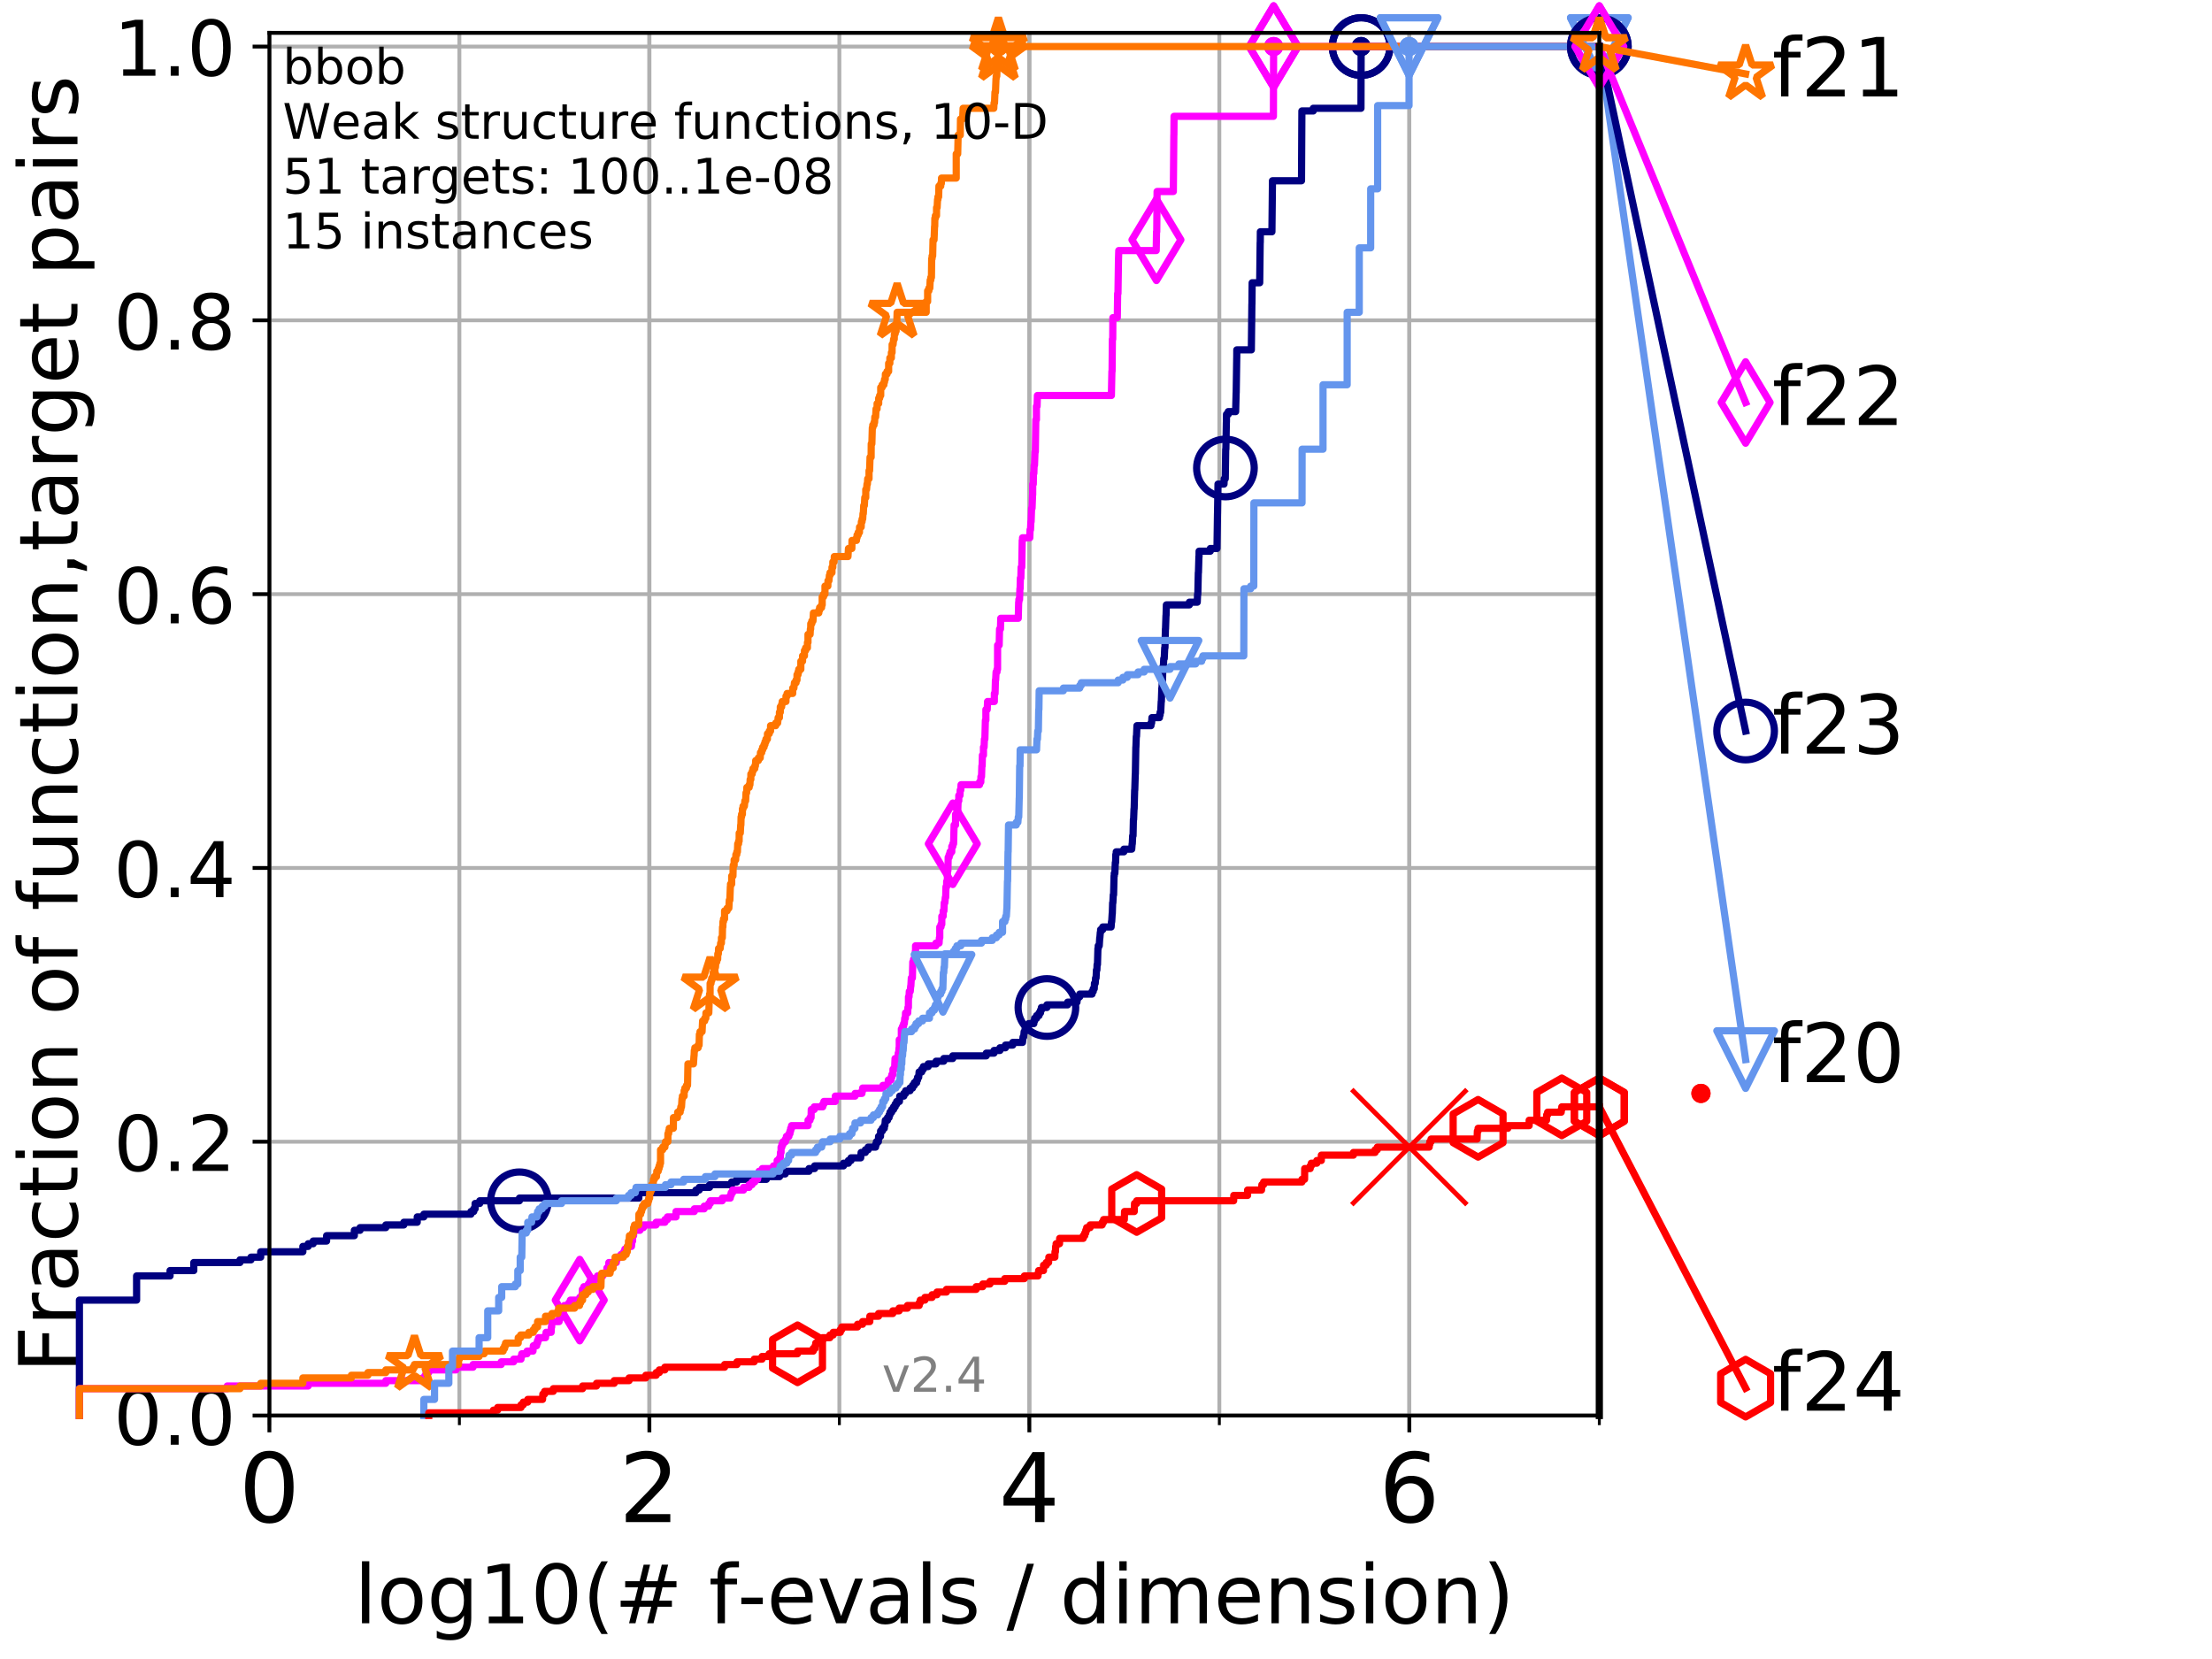 <?xml version="1.0" encoding="utf-8" standalone="no"?>
<!DOCTYPE svg PUBLIC "-//W3C//DTD SVG 1.1//EN"
  "http://www.w3.org/Graphics/SVG/1.1/DTD/svg11.dtd">
<!-- Created with matplotlib (http://matplotlib.org/) -->
<svg height="345.6pt" version="1.1" viewBox="0 0 460.8 345.6" width="460.8pt" xmlns="http://www.w3.org/2000/svg" xmlns:xlink="http://www.w3.org/1999/xlink">
 <defs>
  <style type="text/css">
*{stroke-linecap:butt;stroke-linejoin:round;}
  </style>
 </defs>
 <g id="figure_1">
  <g id="patch_1">
   <path d="M 0 345.6 
L 460.8 345.6 
L 460.8 0 
L 0 0 
z
" style="fill:#ffffff;"/>
  </g>
  <g id="axes_1">
   <g id="patch_2">
    <path d="M 56.12 294.88 
L 333.168 294.88 
L 333.168 6.845 
L 56.12 6.845 
z
" style="fill:#ffffff;"/>
   </g>
   <g id="matplotlib.axis_1">
    <g id="xtick_1">
     <g id="line2d_1">
      <path clip-path="url(#pde74c77ef8)" d="M 56.12 294.88 
L 56.12 6.845 
" style="fill:none;stroke:#b0b0b0;stroke-linecap:square;stroke-width:0.8;"/>
     </g>
     <g id="line2d_2">
      <defs>
       <path d="M 0 0 
L 0 3.5 
" id="m7070f6c8ed" style="stroke:#000000;stroke-width:0.8;"/>
      </defs>
      <g>
       <use style="stroke:#000000;stroke-width:0.8;" x="56.12" xlink:href="#m7070f6c8ed" y="294.88"/>
      </g>
     </g>
     <g id="text_1">
      <!-- 0 -->
      <defs>
       <path d="M 31.781 66.406 
Q 24.172 66.406 20.328 58.906 
Q 16.5 51.422 16.5 36.375 
Q 16.5 21.391 20.328 13.891 
Q 24.172 6.391 31.781 6.391 
Q 39.453 6.391 43.281 13.891 
Q 47.125 21.391 47.125 36.375 
Q 47.125 51.422 43.281 58.906 
Q 39.453 66.406 31.781 66.406 
z
M 31.781 74.219 
Q 44.047 74.219 50.516 64.516 
Q 56.984 54.828 56.984 36.375 
Q 56.984 17.969 50.516 8.266 
Q 44.047 -1.422 31.781 -1.422 
Q 19.531 -1.422 13.062 8.266 
Q 6.594 17.969 6.594 36.375 
Q 6.594 54.828 13.062 64.516 
Q 19.531 74.219 31.781 74.219 
z
" id="DejaVuSans-30"/>
      </defs>
      <g transform="translate(49.758 317.077)scale(0.2 -0.2)">
       <use xlink:href="#DejaVuSans-30"/>
      </g>
     </g>
    </g>
    <g id="xtick_2">
     <g id="line2d_3">
      <path clip-path="url(#pde74c77ef8)" d="M 135.277 294.88 
L 135.277 6.845 
" style="fill:none;stroke:#b0b0b0;stroke-linecap:square;stroke-width:0.8;"/>
     </g>
     <g id="line2d_4">
      <g>
       <use style="stroke:#000000;stroke-width:0.8;" x="135.277" xlink:href="#m7070f6c8ed" y="294.88"/>
      </g>
     </g>
     <g id="text_2">
      <!-- 2 -->
      <defs>
       <path d="M 19.188 8.297 
L 53.609 8.297 
L 53.609 0 
L 7.328 0 
L 7.328 8.297 
Q 12.938 14.109 22.625 23.891 
Q 32.328 33.688 34.812 36.531 
Q 39.547 41.844 41.422 45.531 
Q 43.312 49.219 43.312 52.781 
Q 43.312 58.594 39.234 62.25 
Q 35.156 65.922 28.609 65.922 
Q 23.969 65.922 18.812 64.312 
Q 13.672 62.703 7.812 59.422 
L 7.812 69.391 
Q 13.766 71.781 18.938 73 
Q 24.125 74.219 28.422 74.219 
Q 39.75 74.219 46.484 68.547 
Q 53.219 62.891 53.219 53.422 
Q 53.219 48.922 51.531 44.891 
Q 49.859 40.875 45.406 35.406 
Q 44.188 33.984 37.641 27.219 
Q 31.109 20.453 19.188 8.297 
z
" id="DejaVuSans-32"/>
      </defs>
      <g transform="translate(128.914 317.077)scale(0.2 -0.2)">
       <use xlink:href="#DejaVuSans-32"/>
      </g>
     </g>
    </g>
    <g id="xtick_3">
     <g id="line2d_5">
      <path clip-path="url(#pde74c77ef8)" d="M 214.433 294.88 
L 214.433 6.845 
" style="fill:none;stroke:#b0b0b0;stroke-linecap:square;stroke-width:0.8;"/>
     </g>
     <g id="line2d_6">
      <g>
       <use style="stroke:#000000;stroke-width:0.8;" x="214.433" xlink:href="#m7070f6c8ed" y="294.88"/>
      </g>
     </g>
     <g id="text_3">
      <!-- 4 -->
      <defs>
       <path d="M 37.797 64.312 
L 12.891 25.391 
L 37.797 25.391 
z
M 35.203 72.906 
L 47.609 72.906 
L 47.609 25.391 
L 58.016 25.391 
L 58.016 17.188 
L 47.609 17.188 
L 47.609 0 
L 37.797 0 
L 37.797 17.188 
L 4.891 17.188 
L 4.891 26.703 
z
" id="DejaVuSans-34"/>
      </defs>
      <g transform="translate(208.071 317.077)scale(0.2 -0.2)">
       <use xlink:href="#DejaVuSans-34"/>
      </g>
     </g>
    </g>
    <g id="xtick_4">
     <g id="line2d_7">
      <path clip-path="url(#pde74c77ef8)" d="M 293.59 294.88 
L 293.59 6.845 
" style="fill:none;stroke:#b0b0b0;stroke-linecap:square;stroke-width:0.8;"/>
     </g>
     <g id="line2d_8">
      <g>
       <use style="stroke:#000000;stroke-width:0.8;" x="293.59" xlink:href="#m7070f6c8ed" y="294.88"/>
      </g>
     </g>
     <g id="text_4">
      <!-- 6 -->
      <defs>
       <path d="M 33.016 40.375 
Q 26.375 40.375 22.484 35.828 
Q 18.609 31.297 18.609 23.391 
Q 18.609 15.531 22.484 10.953 
Q 26.375 6.391 33.016 6.391 
Q 39.656 6.391 43.531 10.953 
Q 47.406 15.531 47.406 23.391 
Q 47.406 31.297 43.531 35.828 
Q 39.656 40.375 33.016 40.375 
z
M 52.594 71.297 
L 52.594 62.312 
Q 48.875 64.062 45.094 64.984 
Q 41.312 65.922 37.594 65.922 
Q 27.828 65.922 22.672 59.328 
Q 17.531 52.734 16.797 39.406 
Q 19.672 43.656 24.016 45.922 
Q 28.375 48.188 33.594 48.188 
Q 44.578 48.188 50.953 41.516 
Q 57.328 34.859 57.328 23.391 
Q 57.328 12.156 50.688 5.359 
Q 44.047 -1.422 33.016 -1.422 
Q 20.359 -1.422 13.672 8.266 
Q 6.984 17.969 6.984 36.375 
Q 6.984 53.656 15.188 63.938 
Q 23.391 74.219 37.203 74.219 
Q 40.922 74.219 44.703 73.484 
Q 48.484 72.75 52.594 71.297 
z
" id="DejaVuSans-36"/>
      </defs>
      <g transform="translate(287.227 317.077)scale(0.2 -0.2)">
       <use xlink:href="#DejaVuSans-36"/>
      </g>
     </g>
    </g>
    <g id="xtick_5">
     <g id="line2d_9">
      <path clip-path="url(#pde74c77ef8)" d="M 56.12 294.88 
L 56.12 6.845 
" style="fill:none;stroke:#b0b0b0;stroke-linecap:square;stroke-width:0.8;"/>
     </g>
     <g id="line2d_10">
      <defs>
       <path d="M 0 0 
L 0 2 
" id="m532064fede" style="stroke:#000000;stroke-width:0.6;"/>
      </defs>
      <g>
       <use style="stroke:#000000;stroke-width:0.6;" x="56.12" xlink:href="#m532064fede" y="294.88"/>
      </g>
     </g>
    </g>
    <g id="xtick_6">
     <g id="line2d_11">
      <path clip-path="url(#pde74c77ef8)" d="M 95.698 294.88 
L 95.698 6.845 
" style="fill:none;stroke:#b0b0b0;stroke-linecap:square;stroke-width:0.8;"/>
     </g>
     <g id="line2d_12">
      <g>
       <use style="stroke:#000000;stroke-width:0.6;" x="95.698" xlink:href="#m532064fede" y="294.88"/>
      </g>
     </g>
    </g>
    <g id="xtick_7">
     <g id="line2d_13">
      <path clip-path="url(#pde74c77ef8)" d="M 135.277 294.88 
L 135.277 6.845 
" style="fill:none;stroke:#b0b0b0;stroke-linecap:square;stroke-width:0.8;"/>
     </g>
     <g id="line2d_14">
      <g>
       <use style="stroke:#000000;stroke-width:0.6;" x="135.277" xlink:href="#m532064fede" y="294.88"/>
      </g>
     </g>
    </g>
    <g id="xtick_8">
     <g id="line2d_15">
      <path clip-path="url(#pde74c77ef8)" d="M 174.855 294.88 
L 174.855 6.845 
" style="fill:none;stroke:#b0b0b0;stroke-linecap:square;stroke-width:0.8;"/>
     </g>
     <g id="line2d_16">
      <g>
       <use style="stroke:#000000;stroke-width:0.6;" x="174.855" xlink:href="#m532064fede" y="294.88"/>
      </g>
     </g>
    </g>
    <g id="xtick_9">
     <g id="line2d_17">
      <path clip-path="url(#pde74c77ef8)" d="M 214.433 294.88 
L 214.433 6.845 
" style="fill:none;stroke:#b0b0b0;stroke-linecap:square;stroke-width:0.8;"/>
     </g>
     <g id="line2d_18">
      <g>
       <use style="stroke:#000000;stroke-width:0.6;" x="214.433" xlink:href="#m532064fede" y="294.88"/>
      </g>
     </g>
    </g>
    <g id="xtick_10">
     <g id="line2d_19">
      <path clip-path="url(#pde74c77ef8)" d="M 254.011 294.88 
L 254.011 6.845 
" style="fill:none;stroke:#b0b0b0;stroke-linecap:square;stroke-width:0.8;"/>
     </g>
     <g id="line2d_20">
      <g>
       <use style="stroke:#000000;stroke-width:0.6;" x="254.011" xlink:href="#m532064fede" y="294.88"/>
      </g>
     </g>
    </g>
    <g id="xtick_11">
     <g id="line2d_21">
      <path clip-path="url(#pde74c77ef8)" d="M 293.59 294.88 
L 293.59 6.845 
" style="fill:none;stroke:#b0b0b0;stroke-linecap:square;stroke-width:0.8;"/>
     </g>
     <g id="line2d_22">
      <g>
       <use style="stroke:#000000;stroke-width:0.6;" x="293.59" xlink:href="#m532064fede" y="294.88"/>
      </g>
     </g>
    </g>
    <g id="xtick_12">
     <g id="line2d_23">
      <path clip-path="url(#pde74c77ef8)" d="M 333.168 294.88 
L 333.168 6.845 
" style="fill:none;stroke:#b0b0b0;stroke-linecap:square;stroke-width:0.8;"/>
     </g>
     <g id="line2d_24">
      <g>
       <use style="stroke:#000000;stroke-width:0.6;" x="333.168" xlink:href="#m532064fede" y="294.88"/>
      </g>
     </g>
    </g>
    <g id="text_5">
     <!-- log10(# f-evals / dimension) -->
     <defs>
      <path d="M 9.422 75.984 
L 18.406 75.984 
L 18.406 0 
L 9.422 0 
z
" id="DejaVuSans-6c"/>
      <path d="M 30.609 48.391 
Q 23.391 48.391 19.188 42.75 
Q 14.984 37.109 14.984 27.297 
Q 14.984 17.484 19.156 11.844 
Q 23.344 6.203 30.609 6.203 
Q 37.797 6.203 41.984 11.859 
Q 46.188 17.531 46.188 27.297 
Q 46.188 37.016 41.984 42.703 
Q 37.797 48.391 30.609 48.391 
z
M 30.609 56 
Q 42.328 56 49.016 48.375 
Q 55.719 40.766 55.719 27.297 
Q 55.719 13.875 49.016 6.219 
Q 42.328 -1.422 30.609 -1.422 
Q 18.844 -1.422 12.172 6.219 
Q 5.516 13.875 5.516 27.297 
Q 5.516 40.766 12.172 48.375 
Q 18.844 56 30.609 56 
z
" id="DejaVuSans-6f"/>
      <path d="M 45.406 27.984 
Q 45.406 37.75 41.375 43.109 
Q 37.359 48.484 30.078 48.484 
Q 22.859 48.484 18.828 43.109 
Q 14.797 37.75 14.797 27.984 
Q 14.797 18.266 18.828 12.891 
Q 22.859 7.516 30.078 7.516 
Q 37.359 7.516 41.375 12.891 
Q 45.406 18.266 45.406 27.984 
z
M 54.391 6.781 
Q 54.391 -7.172 48.188 -13.984 
Q 42 -20.797 29.203 -20.797 
Q 24.469 -20.797 20.266 -20.094 
Q 16.062 -19.391 12.109 -17.922 
L 12.109 -9.188 
Q 16.062 -11.328 19.922 -12.344 
Q 23.781 -13.375 27.781 -13.375 
Q 36.625 -13.375 41.016 -8.766 
Q 45.406 -4.156 45.406 5.172 
L 45.406 9.625 
Q 42.625 4.781 38.281 2.391 
Q 33.938 0 27.875 0 
Q 17.828 0 11.672 7.656 
Q 5.516 15.328 5.516 27.984 
Q 5.516 40.672 11.672 48.328 
Q 17.828 56 27.875 56 
Q 33.938 56 38.281 53.609 
Q 42.625 51.219 45.406 46.391 
L 45.406 54.688 
L 54.391 54.688 
z
" id="DejaVuSans-67"/>
      <path d="M 12.406 8.297 
L 28.516 8.297 
L 28.516 63.922 
L 10.984 60.406 
L 10.984 69.391 
L 28.422 72.906 
L 38.281 72.906 
L 38.281 8.297 
L 54.391 8.297 
L 54.391 0 
L 12.406 0 
z
" id="DejaVuSans-31"/>
      <path d="M 31 75.875 
Q 24.469 64.656 21.281 53.656 
Q 18.109 42.672 18.109 31.391 
Q 18.109 20.125 21.312 9.062 
Q 24.516 -2 31 -13.188 
L 23.188 -13.188 
Q 15.875 -1.703 12.234 9.375 
Q 8.594 20.453 8.594 31.391 
Q 8.594 42.281 12.203 53.312 
Q 15.828 64.359 23.188 75.875 
z
" id="DejaVuSans-28"/>
      <path d="M 51.125 44 
L 36.922 44 
L 32.812 27.688 
L 47.125 27.688 
z
M 43.797 71.781 
L 38.719 51.516 
L 52.984 51.516 
L 58.109 71.781 
L 65.922 71.781 
L 60.891 51.516 
L 76.125 51.516 
L 76.125 44 
L 58.984 44 
L 54.984 27.688 
L 70.516 27.688 
L 70.516 20.219 
L 53.078 20.219 
L 48 0 
L 40.188 0 
L 45.219 20.219 
L 30.906 20.219 
L 25.875 0 
L 18.016 0 
L 23.094 20.219 
L 7.719 20.219 
L 7.719 27.688 
L 24.906 27.688 
L 29 44 
L 13.281 44 
L 13.281 51.516 
L 30.906 51.516 
L 35.891 71.781 
z
" id="DejaVuSans-23"/>
      <path id="DejaVuSans-20"/>
      <path d="M 37.109 75.984 
L 37.109 68.5 
L 28.516 68.5 
Q 23.688 68.5 21.797 66.547 
Q 19.922 64.594 19.922 59.516 
L 19.922 54.688 
L 34.719 54.688 
L 34.719 47.703 
L 19.922 47.703 
L 19.922 0 
L 10.891 0 
L 10.891 47.703 
L 2.297 47.703 
L 2.297 54.688 
L 10.891 54.688 
L 10.891 58.5 
Q 10.891 67.625 15.141 71.797 
Q 19.391 75.984 28.609 75.984 
z
" id="DejaVuSans-66"/>
      <path d="M 4.891 31.391 
L 31.203 31.391 
L 31.203 23.391 
L 4.891 23.391 
z
" id="DejaVuSans-2d"/>
      <path d="M 56.203 29.594 
L 56.203 25.203 
L 14.891 25.203 
Q 15.484 15.922 20.484 11.062 
Q 25.484 6.203 34.422 6.203 
Q 39.594 6.203 44.453 7.469 
Q 49.312 8.734 54.109 11.281 
L 54.109 2.781 
Q 49.266 0.734 44.188 -0.344 
Q 39.109 -1.422 33.891 -1.422 
Q 20.797 -1.422 13.156 6.188 
Q 5.516 13.812 5.516 26.812 
Q 5.516 40.234 12.766 48.109 
Q 20.016 56 32.328 56 
Q 43.359 56 49.781 48.891 
Q 56.203 41.797 56.203 29.594 
z
M 47.219 32.234 
Q 47.125 39.594 43.094 43.984 
Q 39.062 48.391 32.422 48.391 
Q 24.906 48.391 20.391 44.141 
Q 15.875 39.891 15.188 32.172 
z
" id="DejaVuSans-65"/>
      <path d="M 2.984 54.688 
L 12.5 54.688 
L 29.594 8.797 
L 46.688 54.688 
L 56.203 54.688 
L 35.688 0 
L 23.484 0 
z
" id="DejaVuSans-76"/>
      <path d="M 34.281 27.484 
Q 23.391 27.484 19.188 25 
Q 14.984 22.516 14.984 16.5 
Q 14.984 11.719 18.141 8.906 
Q 21.297 6.109 26.703 6.109 
Q 34.188 6.109 38.703 11.406 
Q 43.219 16.703 43.219 25.484 
L 43.219 27.484 
z
M 52.203 31.203 
L 52.203 0 
L 43.219 0 
L 43.219 8.297 
Q 40.141 3.328 35.547 0.953 
Q 30.953 -1.422 24.312 -1.422 
Q 15.922 -1.422 10.953 3.297 
Q 6 8.016 6 15.922 
Q 6 25.141 12.172 29.828 
Q 18.359 34.516 30.609 34.516 
L 43.219 34.516 
L 43.219 35.406 
Q 43.219 41.609 39.141 45 
Q 35.062 48.391 27.688 48.391 
Q 23 48.391 18.547 47.266 
Q 14.109 46.141 10.016 43.891 
L 10.016 52.203 
Q 14.938 54.109 19.578 55.047 
Q 24.219 56 28.609 56 
Q 40.484 56 46.344 49.844 
Q 52.203 43.703 52.203 31.203 
z
" id="DejaVuSans-61"/>
      <path d="M 44.281 53.078 
L 44.281 44.578 
Q 40.484 46.531 36.375 47.5 
Q 32.281 48.484 27.875 48.484 
Q 21.188 48.484 17.844 46.438 
Q 14.5 44.391 14.5 40.281 
Q 14.5 37.156 16.891 35.375 
Q 19.281 33.594 26.516 31.984 
L 29.594 31.297 
Q 39.156 29.25 43.188 25.516 
Q 47.219 21.781 47.219 15.094 
Q 47.219 7.469 41.188 3.016 
Q 35.156 -1.422 24.609 -1.422 
Q 20.219 -1.422 15.453 -0.562 
Q 10.688 0.297 5.422 2 
L 5.422 11.281 
Q 10.406 8.688 15.234 7.391 
Q 20.062 6.109 24.812 6.109 
Q 31.156 6.109 34.562 8.281 
Q 37.984 10.453 37.984 14.406 
Q 37.984 18.062 35.516 20.016 
Q 33.062 21.969 24.703 23.781 
L 21.578 24.516 
Q 13.234 26.266 9.516 29.906 
Q 5.812 33.547 5.812 39.891 
Q 5.812 47.609 11.281 51.797 
Q 16.75 56 26.812 56 
Q 31.781 56 36.172 55.266 
Q 40.578 54.547 44.281 53.078 
z
" id="DejaVuSans-73"/>
      <path d="M 25.391 72.906 
L 33.688 72.906 
L 8.297 -9.281 
L 0 -9.281 
z
" id="DejaVuSans-2f"/>
      <path d="M 45.406 46.391 
L 45.406 75.984 
L 54.391 75.984 
L 54.391 0 
L 45.406 0 
L 45.406 8.203 
Q 42.578 3.328 38.25 0.953 
Q 33.938 -1.422 27.875 -1.422 
Q 17.969 -1.422 11.734 6.484 
Q 5.516 14.406 5.516 27.297 
Q 5.516 40.188 11.734 48.094 
Q 17.969 56 27.875 56 
Q 33.938 56 38.25 53.625 
Q 42.578 51.266 45.406 46.391 
z
M 14.797 27.297 
Q 14.797 17.391 18.875 11.75 
Q 22.953 6.109 30.078 6.109 
Q 37.203 6.109 41.297 11.75 
Q 45.406 17.391 45.406 27.297 
Q 45.406 37.203 41.297 42.844 
Q 37.203 48.484 30.078 48.484 
Q 22.953 48.484 18.875 42.844 
Q 14.797 37.203 14.797 27.297 
z
" id="DejaVuSans-64"/>
      <path d="M 9.422 54.688 
L 18.406 54.688 
L 18.406 0 
L 9.422 0 
z
M 9.422 75.984 
L 18.406 75.984 
L 18.406 64.594 
L 9.422 64.594 
z
" id="DejaVuSans-69"/>
      <path d="M 52 44.188 
Q 55.375 50.25 60.062 53.125 
Q 64.75 56 71.094 56 
Q 79.641 56 84.281 50.016 
Q 88.922 44.047 88.922 33.016 
L 88.922 0 
L 79.891 0 
L 79.891 32.719 
Q 79.891 40.578 77.094 44.375 
Q 74.312 48.188 68.609 48.188 
Q 61.625 48.188 57.562 43.547 
Q 53.516 38.922 53.516 30.906 
L 53.516 0 
L 44.484 0 
L 44.484 32.719 
Q 44.484 40.625 41.703 44.406 
Q 38.922 48.188 33.109 48.188 
Q 26.219 48.188 22.156 43.531 
Q 18.109 38.875 18.109 30.906 
L 18.109 0 
L 9.078 0 
L 9.078 54.688 
L 18.109 54.688 
L 18.109 46.188 
Q 21.188 51.219 25.484 53.609 
Q 29.781 56 35.688 56 
Q 41.656 56 45.828 52.969 
Q 50 49.953 52 44.188 
z
" id="DejaVuSans-6d"/>
      <path d="M 54.891 33.016 
L 54.891 0 
L 45.906 0 
L 45.906 32.719 
Q 45.906 40.484 42.875 44.328 
Q 39.844 48.188 33.797 48.188 
Q 26.516 48.188 22.312 43.547 
Q 18.109 38.922 18.109 30.906 
L 18.109 0 
L 9.078 0 
L 9.078 54.688 
L 18.109 54.688 
L 18.109 46.188 
Q 21.344 51.125 25.703 53.562 
Q 30.078 56 35.797 56 
Q 45.219 56 50.047 50.172 
Q 54.891 44.344 54.891 33.016 
z
" id="DejaVuSans-6e"/>
      <path d="M 8.016 75.875 
L 15.828 75.875 
Q 23.141 64.359 26.781 53.312 
Q 30.422 42.281 30.422 31.391 
Q 30.422 20.453 26.781 9.375 
Q 23.141 -1.703 15.828 -13.188 
L 8.016 -13.188 
Q 14.5 -2 17.703 9.062 
Q 20.906 20.125 20.906 31.391 
Q 20.906 42.672 17.703 53.656 
Q 14.5 64.656 8.016 75.875 
z
" id="DejaVuSans-29"/>
     </defs>
     <g transform="translate(73.803 338.154)scale(0.17 -0.17)">
      <use xlink:href="#DejaVuSans-6c"/>
      <use x="27.783" xlink:href="#DejaVuSans-6f"/>
      <use x="88.965" xlink:href="#DejaVuSans-67"/>
      <use x="152.441" xlink:href="#DejaVuSans-31"/>
      <use x="216.064" xlink:href="#DejaVuSans-30"/>
      <use x="279.688" xlink:href="#DejaVuSans-28"/>
      <use x="318.701" xlink:href="#DejaVuSans-23"/>
      <use x="402.49" xlink:href="#DejaVuSans-20"/>
      <use x="434.277" xlink:href="#DejaVuSans-66"/>
      <use x="469.404" xlink:href="#DejaVuSans-2d"/>
      <use x="505.488" xlink:href="#DejaVuSans-65"/>
      <use x="567.012" xlink:href="#DejaVuSans-76"/>
      <use x="626.191" xlink:href="#DejaVuSans-61"/>
      <use x="687.471" xlink:href="#DejaVuSans-6c"/>
      <use x="715.254" xlink:href="#DejaVuSans-73"/>
      <use x="767.354" xlink:href="#DejaVuSans-20"/>
      <use x="799.141" xlink:href="#DejaVuSans-2f"/>
      <use x="832.832" xlink:href="#DejaVuSans-20"/>
      <use x="864.619" xlink:href="#DejaVuSans-64"/>
      <use x="928.096" xlink:href="#DejaVuSans-69"/>
      <use x="955.879" xlink:href="#DejaVuSans-6d"/>
      <use x="1053.291" xlink:href="#DejaVuSans-65"/>
      <use x="1114.814" xlink:href="#DejaVuSans-6e"/>
      <use x="1178.193" xlink:href="#DejaVuSans-73"/>
      <use x="1230.293" xlink:href="#DejaVuSans-69"/>
      <use x="1258.076" xlink:href="#DejaVuSans-6f"/>
      <use x="1319.258" xlink:href="#DejaVuSans-6e"/>
      <use x="1382.637" xlink:href="#DejaVuSans-29"/>
     </g>
    </g>
   </g>
   <g id="matplotlib.axis_2">
    <g id="ytick_1">
     <g id="line2d_25">
      <path clip-path="url(#pde74c77ef8)" d="M 56.12 294.88 
L 333.168 294.88 
" style="fill:none;stroke:#b0b0b0;stroke-linecap:square;stroke-width:0.8;"/>
     </g>
     <g id="line2d_26">
      <defs>
       <path d="M 0 0 
L -3.5 0 
" id="m88cd4df6a3" style="stroke:#000000;stroke-width:0.8;"/>
      </defs>
      <g>
       <use style="stroke:#000000;stroke-width:0.8;" x="56.12" xlink:href="#m88cd4df6a3" y="294.88"/>
      </g>
     </g>
     <g id="text_6">
      <!-- 0.0 -->
      <defs>
       <path d="M 10.688 12.406 
L 21 12.406 
L 21 0 
L 10.688 0 
z
" id="DejaVuSans-2e"/>
      </defs>
      <g transform="translate(23.675 300.959)scale(0.16 -0.16)">
       <use xlink:href="#DejaVuSans-30"/>
       <use x="63.623" xlink:href="#DejaVuSans-2e"/>
       <use x="95.41" xlink:href="#DejaVuSans-30"/>
      </g>
     </g>
    </g>
    <g id="ytick_2">
     <g id="line2d_27">
      <path clip-path="url(#pde74c77ef8)" d="M 56.12 237.843 
L 333.168 237.843 
" style="fill:none;stroke:#b0b0b0;stroke-linecap:square;stroke-width:0.8;"/>
     </g>
     <g id="line2d_28">
      <g>
       <use style="stroke:#000000;stroke-width:0.8;" x="56.12" xlink:href="#m88cd4df6a3" y="237.843"/>
      </g>
     </g>
     <g id="text_7">
      <!-- 0.2 -->
      <g transform="translate(23.675 243.922)scale(0.16 -0.16)">
       <use xlink:href="#DejaVuSans-30"/>
       <use x="63.623" xlink:href="#DejaVuSans-2e"/>
       <use x="95.41" xlink:href="#DejaVuSans-32"/>
      </g>
     </g>
    </g>
    <g id="ytick_3">
     <g id="line2d_29">
      <path clip-path="url(#pde74c77ef8)" d="M 56.12 180.807 
L 333.168 180.807 
" style="fill:none;stroke:#b0b0b0;stroke-linecap:square;stroke-width:0.8;"/>
     </g>
     <g id="line2d_30">
      <g>
       <use style="stroke:#000000;stroke-width:0.8;" x="56.12" xlink:href="#m88cd4df6a3" y="180.807"/>
      </g>
     </g>
     <g id="text_8">
      <!-- 0.4 -->
      <g transform="translate(23.675 186.886)scale(0.16 -0.16)">
       <use xlink:href="#DejaVuSans-30"/>
       <use x="63.623" xlink:href="#DejaVuSans-2e"/>
       <use x="95.41" xlink:href="#DejaVuSans-34"/>
      </g>
     </g>
    </g>
    <g id="ytick_4">
     <g id="line2d_31">
      <path clip-path="url(#pde74c77ef8)" d="M 56.12 123.77 
L 333.168 123.77 
" style="fill:none;stroke:#b0b0b0;stroke-linecap:square;stroke-width:0.8;"/>
     </g>
     <g id="line2d_32">
      <g>
       <use style="stroke:#000000;stroke-width:0.8;" x="56.12" xlink:href="#m88cd4df6a3" y="123.77"/>
      </g>
     </g>
     <g id="text_9">
      <!-- 0.6 -->
      <g transform="translate(23.675 129.849)scale(0.16 -0.16)">
       <use xlink:href="#DejaVuSans-30"/>
       <use x="63.623" xlink:href="#DejaVuSans-2e"/>
       <use x="95.41" xlink:href="#DejaVuSans-36"/>
      </g>
     </g>
    </g>
    <g id="ytick_5">
     <g id="line2d_33">
      <path clip-path="url(#pde74c77ef8)" d="M 56.12 66.734 
L 333.168 66.734 
" style="fill:none;stroke:#b0b0b0;stroke-linecap:square;stroke-width:0.8;"/>
     </g>
     <g id="line2d_34">
      <g>
       <use style="stroke:#000000;stroke-width:0.8;" x="56.12" xlink:href="#m88cd4df6a3" y="66.734"/>
      </g>
     </g>
     <g id="text_10">
      <!-- 0.8 -->
      <defs>
       <path d="M 31.781 34.625 
Q 24.75 34.625 20.719 30.859 
Q 16.703 27.094 16.703 20.516 
Q 16.703 13.922 20.719 10.156 
Q 24.75 6.391 31.781 6.391 
Q 38.812 6.391 42.859 10.172 
Q 46.922 13.969 46.922 20.516 
Q 46.922 27.094 42.891 30.859 
Q 38.875 34.625 31.781 34.625 
z
M 21.922 38.812 
Q 15.578 40.375 12.031 44.719 
Q 8.5 49.078 8.5 55.328 
Q 8.5 64.062 14.719 69.141 
Q 20.953 74.219 31.781 74.219 
Q 42.672 74.219 48.875 69.141 
Q 55.078 64.062 55.078 55.328 
Q 55.078 49.078 51.531 44.719 
Q 48 40.375 41.703 38.812 
Q 48.828 37.156 52.797 32.312 
Q 56.781 27.484 56.781 20.516 
Q 56.781 9.906 50.312 4.234 
Q 43.844 -1.422 31.781 -1.422 
Q 19.734 -1.422 13.25 4.234 
Q 6.781 9.906 6.781 20.516 
Q 6.781 27.484 10.781 32.312 
Q 14.797 37.156 21.922 38.812 
z
M 18.312 54.391 
Q 18.312 48.734 21.844 45.562 
Q 25.391 42.391 31.781 42.391 
Q 38.141 42.391 41.719 45.562 
Q 45.312 48.734 45.312 54.391 
Q 45.312 60.062 41.719 63.234 
Q 38.141 66.406 31.781 66.406 
Q 25.391 66.406 21.844 63.234 
Q 18.312 60.062 18.312 54.391 
z
" id="DejaVuSans-38"/>
      </defs>
      <g transform="translate(23.675 72.812)scale(0.16 -0.16)">
       <use xlink:href="#DejaVuSans-30"/>
       <use x="63.623" xlink:href="#DejaVuSans-2e"/>
       <use x="95.41" xlink:href="#DejaVuSans-38"/>
      </g>
     </g>
    </g>
    <g id="ytick_6">
     <g id="line2d_35">
      <path clip-path="url(#pde74c77ef8)" d="M 56.12 9.697 
L 333.168 9.697 
" style="fill:none;stroke:#b0b0b0;stroke-linecap:square;stroke-width:0.8;"/>
     </g>
     <g id="line2d_36">
      <g>
       <use style="stroke:#000000;stroke-width:0.8;" x="56.12" xlink:href="#m88cd4df6a3" y="9.697"/>
      </g>
     </g>
     <g id="text_11">
      <!-- 1.0 -->
      <g transform="translate(23.675 15.776)scale(0.16 -0.16)">
       <use xlink:href="#DejaVuSans-31"/>
       <use x="63.623" xlink:href="#DejaVuSans-2e"/>
       <use x="95.41" xlink:href="#DejaVuSans-30"/>
      </g>
     </g>
    </g>
    <g id="text_12">
     <!-- Fraction of function,target pairs -->
     <defs>
      <path d="M 9.812 72.906 
L 51.703 72.906 
L 51.703 64.594 
L 19.672 64.594 
L 19.672 43.109 
L 48.578 43.109 
L 48.578 34.812 
L 19.672 34.812 
L 19.672 0 
L 9.812 0 
z
" id="DejaVuSans-46"/>
      <path d="M 41.109 46.297 
Q 39.594 47.172 37.812 47.578 
Q 36.031 48 33.891 48 
Q 26.266 48 22.188 43.047 
Q 18.109 38.094 18.109 28.812 
L 18.109 0 
L 9.078 0 
L 9.078 54.688 
L 18.109 54.688 
L 18.109 46.188 
Q 20.953 51.172 25.484 53.578 
Q 30.031 56 36.531 56 
Q 37.453 56 38.578 55.875 
Q 39.703 55.766 41.062 55.516 
z
" id="DejaVuSans-72"/>
      <path d="M 48.781 52.594 
L 48.781 44.188 
Q 44.969 46.297 41.141 47.344 
Q 37.312 48.391 33.406 48.391 
Q 24.656 48.391 19.812 42.844 
Q 14.984 37.312 14.984 27.297 
Q 14.984 17.281 19.812 11.734 
Q 24.656 6.203 33.406 6.203 
Q 37.312 6.203 41.141 7.25 
Q 44.969 8.297 48.781 10.406 
L 48.781 2.094 
Q 45.016 0.344 40.984 -0.531 
Q 36.969 -1.422 32.422 -1.422 
Q 20.062 -1.422 12.781 6.344 
Q 5.516 14.109 5.516 27.297 
Q 5.516 40.672 12.859 48.328 
Q 20.219 56 33.016 56 
Q 37.156 56 41.109 55.141 
Q 45.062 54.297 48.781 52.594 
z
" id="DejaVuSans-63"/>
      <path d="M 18.312 70.219 
L 18.312 54.688 
L 36.812 54.688 
L 36.812 47.703 
L 18.312 47.703 
L 18.312 18.016 
Q 18.312 11.328 20.141 9.422 
Q 21.969 7.516 27.594 7.516 
L 36.812 7.516 
L 36.812 0 
L 27.594 0 
Q 17.188 0 13.234 3.875 
Q 9.281 7.766 9.281 18.016 
L 9.281 47.703 
L 2.688 47.703 
L 2.688 54.688 
L 9.281 54.688 
L 9.281 70.219 
z
" id="DejaVuSans-74"/>
      <path d="M 8.5 21.578 
L 8.5 54.688 
L 17.484 54.688 
L 17.484 21.922 
Q 17.484 14.156 20.5 10.266 
Q 23.531 6.391 29.594 6.391 
Q 36.859 6.391 41.078 11.031 
Q 45.312 15.672 45.312 23.688 
L 45.312 54.688 
L 54.297 54.688 
L 54.297 0 
L 45.312 0 
L 45.312 8.406 
Q 42.047 3.422 37.719 1 
Q 33.406 -1.422 27.688 -1.422 
Q 18.266 -1.422 13.375 4.438 
Q 8.5 10.297 8.5 21.578 
z
M 31.109 56 
z
" id="DejaVuSans-75"/>
      <path d="M 11.719 12.406 
L 22.016 12.406 
L 22.016 4 
L 14.016 -11.625 
L 7.719 -11.625 
L 11.719 4 
z
" id="DejaVuSans-2c"/>
      <path d="M 18.109 8.203 
L 18.109 -20.797 
L 9.078 -20.797 
L 9.078 54.688 
L 18.109 54.688 
L 18.109 46.391 
Q 20.953 51.266 25.266 53.625 
Q 29.594 56 35.594 56 
Q 45.562 56 51.781 48.094 
Q 58.016 40.188 58.016 27.297 
Q 58.016 14.406 51.781 6.484 
Q 45.562 -1.422 35.594 -1.422 
Q 29.594 -1.422 25.266 0.953 
Q 20.953 3.328 18.109 8.203 
z
M 48.688 27.297 
Q 48.688 37.203 44.609 42.844 
Q 40.531 48.484 33.406 48.484 
Q 26.266 48.484 22.188 42.844 
Q 18.109 37.203 18.109 27.297 
Q 18.109 17.391 22.188 11.75 
Q 26.266 6.109 33.406 6.109 
Q 40.531 6.109 44.609 11.75 
Q 48.688 17.391 48.688 27.297 
z
" id="DejaVuSans-70"/>
     </defs>
     <g transform="translate(16.14 286.002)rotate(-90)scale(0.17 -0.17)">
      <use xlink:href="#DejaVuSans-46"/>
      <use x="57.41" xlink:href="#DejaVuSans-72"/>
      <use x="98.523" xlink:href="#DejaVuSans-61"/>
      <use x="159.803" xlink:href="#DejaVuSans-63"/>
      <use x="214.783" xlink:href="#DejaVuSans-74"/>
      <use x="253.992" xlink:href="#DejaVuSans-69"/>
      <use x="281.775" xlink:href="#DejaVuSans-6f"/>
      <use x="342.957" xlink:href="#DejaVuSans-6e"/>
      <use x="406.336" xlink:href="#DejaVuSans-20"/>
      <use x="438.123" xlink:href="#DejaVuSans-6f"/>
      <use x="499.305" xlink:href="#DejaVuSans-66"/>
      <use x="534.51" xlink:href="#DejaVuSans-20"/>
      <use x="566.297" xlink:href="#DejaVuSans-66"/>
      <use x="601.502" xlink:href="#DejaVuSans-75"/>
      <use x="664.881" xlink:href="#DejaVuSans-6e"/>
      <use x="728.26" xlink:href="#DejaVuSans-63"/>
      <use x="783.24" xlink:href="#DejaVuSans-74"/>
      <use x="822.449" xlink:href="#DejaVuSans-69"/>
      <use x="850.232" xlink:href="#DejaVuSans-6f"/>
      <use x="911.414" xlink:href="#DejaVuSans-6e"/>
      <use x="974.793" xlink:href="#DejaVuSans-2c"/>
      <use x="1006.58" xlink:href="#DejaVuSans-74"/>
      <use x="1045.789" xlink:href="#DejaVuSans-61"/>
      <use x="1107.068" xlink:href="#DejaVuSans-72"/>
      <use x="1148.166" xlink:href="#DejaVuSans-67"/>
      <use x="1211.643" xlink:href="#DejaVuSans-65"/>
      <use x="1273.166" xlink:href="#DejaVuSans-74"/>
      <use x="1312.375" xlink:href="#DejaVuSans-20"/>
      <use x="1344.162" xlink:href="#DejaVuSans-70"/>
      <use x="1407.639" xlink:href="#DejaVuSans-61"/>
      <use x="1468.918" xlink:href="#DejaVuSans-69"/>
      <use x="1496.701" xlink:href="#DejaVuSans-72"/>
      <use x="1537.814" xlink:href="#DejaVuSans-73"/>
     </g>
    </g>
   </g>
   <g id="line2d_37">
    <defs>
     <path d="M 0 1.5 
C 0.398 1.5 0.779 1.342 1.061 1.061 
C 1.342 0.779 1.5 0.398 1.5 0 
C 1.5 -0.398 1.342 -0.779 1.061 -1.061 
C 0.779 -1.342 0.398 -1.5 0 -1.5 
C -0.398 -1.5 -0.779 -1.342 -1.061 -1.061 
C -1.342 -0.779 -1.5 -0.398 -1.5 0 
C -1.5 0.398 -1.342 0.779 -1.061 1.061 
C -0.779 1.342 -0.398 1.5 0 1.5 
z
" id="m7758e6cb7b" style="stroke:#000080;"/>
    </defs>
    <g>
     <use style="fill:#000080;stroke:#000080;" x="283.553" xlink:href="#m7758e6cb7b" y="9.697"/>
     <use style="fill:#000080;stroke:#000080;" x="283.553" xlink:href="#m7758e6cb7b" y="9.697"/>
    </g>
   </g>
   <g id="line2d_38">
    <path d="M 16.542 294.88 
L 16.542 270.835 
L 28.456 270.835 
L 28.456 265.803 
L 35.425 265.803 
L 35.425 264.684 
L 40.37 264.684 
L 40.37 263.007 
L 49.989 263.007 
L 49.989 262.447 
L 52.284 262.447 
L 52.284 261.888 
L 54.309 261.888 
L 54.309 260.77 
L 63.089 260.77 
L 63.089 259.652 
L 64.199 259.652 
L 64.199 259.092 
L 65.241 259.092 
L 65.241 258.533 
L 68.034 258.533 
L 68.034 257.415 
L 73.818 257.415 
L 73.818 256.296 
L 75.004 256.296 
L 75.004 255.737 
L 80.373 255.737 
L 80.373 255.178 
L 84.124 255.178 
L 84.124 254.619 
L 86.918 254.619 
L 86.918 253.501 
L 88.294 253.501 
L 88.294 252.941 
L 98.101 252.941 
L 98.101 252.382 
L 98.688 252.382 
L 98.688 251.823 
L 98.975 251.823 
L 98.975 250.705 
L 99.941 250.705 
L 99.941 250.145 
L 108.204 250.145 
L 108.204 249.586 
L 133.079 249.586 
L 133.118 248.468 
L 144.964 248.468 
L 144.964 247.909 
L 145.664 247.909 
L 145.664 247.35 
L 147.815 247.35 
L 147.815 246.79 
L 152.406 246.79 
L 152.406 246.231 
L 153.47 246.231 
L 153.47 245.672 
L 159.651 245.672 
L 159.651 245.113 
L 162.406 245.113 
L 162.406 244.554 
L 163.585 244.554 
L 163.585 243.994 
L 168.534 243.994 
L 168.534 243.435 
L 169.7 243.435 
L 169.7 242.876 
L 175.718 242.876 
L 175.718 242.317 
L 176.737 242.317 
L 176.737 241.758 
L 177.284 241.758 
L 177.284 241.199 
L 179.301 241.199 
L 179.386 240.08 
L 180.269 240.08 
L 180.269 239.521 
L 180.845 239.521 
L 180.845 238.962 
L 182.397 238.962 
L 182.397 238.403 
L 182.568 238.403 
L 182.568 237.843 
L 182.98 237.843 
L 183.025 236.725 
L 183.426 236.725 
L 183.443 235.607 
L 183.81 235.607 
L 183.81 235.048 
L 184.217 235.048 
L 184.217 234.488 
L 184.335 234.488 
L 184.425 233.37 
L 184.89 233.37 
L 184.89 232.811 
L 185.213 232.811 
L 185.213 232.252 
L 185.404 232.252 
L 185.404 231.692 
L 185.748 231.692 
L 185.748 231.133 
L 186.148 231.133 
L 186.148 230.574 
L 186.483 230.574 
L 186.483 230.015 
L 186.797 230.015 
L 186.797 229.456 
L 187.37 229.456 
L 187.432 228.337 
L 188.289 228.337 
L 188.289 227.778 
L 188.667 227.778 
L 188.667 227.219 
L 189.575 227.219 
L 189.575 226.66 
L 190.104 226.66 
L 190.104 226.101 
L 190.469 226.101 
L 190.469 225.541 
L 190.958 225.541 
L 190.958 224.982 
L 191.145 224.982 
L 191.145 224.423 
L 191.38 224.423 
L 191.464 223.305 
L 192.013 223.305 
L 192.013 222.745 
L 192.356 222.745 
L 192.356 222.186 
L 193.357 222.186 
L 193.357 221.627 
L 195.003 221.627 
L 195.003 221.068 
L 196.601 221.068 
L 196.601 220.509 
L 198.473 220.509 
L 198.473 219.95 
L 205.458 219.95 
L 205.458 219.39 
L 207.069 219.39 
L 207.069 218.831 
L 208.304 218.831 
L 208.304 218.272 
L 209.451 218.272 
L 209.451 217.713 
L 210.97 217.713 
L 210.97 217.154 
L 213.008 217.154 
L 213.117 216.035 
L 213.247 216.035 
L 213.348 214.917 
L 213.548 214.917 
L 213.548 214.358 
L 214.103 214.358 
L 214.103 213.799 
L 214.272 213.799 
L 214.272 213.239 
L 215.368 213.239 
L 215.368 212.68 
L 215.531 212.68 
L 215.531 212.121 
L 215.948 212.121 
L 215.948 211.562 
L 216.453 211.562 
L 216.453 211.003 
L 216.755 211.003 
L 216.755 210.443 
L 216.941 210.443 
L 216.941 209.884 
L 218.092 209.884 
L 218.092 209.325 
L 222.413 209.325 
L 222.413 208.766 
L 224.357 208.766 
L 224.357 208.207 
L 224.473 208.207 
L 224.473 207.648 
L 224.925 207.648 
L 224.925 207.088 
L 227.492 207.088 
L 227.492 206.529 
L 227.742 206.529 
L 227.742 205.97 
L 227.952 205.97 
L 227.995 204.852 
L 228.154 204.852 
L 228.232 203.733 
L 228.329 203.733 
L 228.411 202.056 
L 228.503 202.056 
L 228.544 200.937 
L 228.621 200.937 
L 228.718 197.582 
L 228.783 197.582 
L 228.783 197.023 
L 228.992 197.023 
L 229.095 195.346 
L 229.123 195.346 
L 229.212 194.227 
L 229.277 194.227 
L 229.277 193.668 
L 229.715 193.668 
L 229.715 193.109 
L 231.463 193.109 
L 231.547 191.99 
L 231.587 191.99 
L 231.691 190.313 
L 231.714 190.313 
L 231.782 188.076 
L 231.829 188.076 
L 231.917 186.399 
L 231.98 186.399 
L 232.078 182.484 
L 232.121 182.484 
L 232.121 181.925 
L 232.246 181.925 
L 232.341 179.688 
L 232.401 179.688 
L 232.443 178.011 
L 232.53 178.011 
L 232.53 177.452 
L 234.122 177.452 
L 234.122 176.893 
L 235.76 176.893 
L 235.85 175.774 
L 235.878 175.774 
L 235.956 174.097 
L 236.033 174.097 
L 236.106 170.742 
L 236.15 170.742 
L 236.235 168.505 
L 236.263 168.505 
L 236.37 164.591 
L 236.393 164.591 
L 236.499 161.235 
L 236.515 161.235 
L 236.616 155.644 
L 236.631 155.644 
L 236.711 153.407 
L 236.754 153.407 
L 236.848 151.17 
L 239.769 151.17 
L 239.769 150.611 
L 239.904 150.611 
L 239.971 149.493 
L 241.537 149.493 
L 241.537 148.933 
L 241.674 148.933 
L 241.674 148.374 
L 241.794 148.374 
L 241.904 146.138 
L 241.934 146.138 
L 242.028 143.342 
L 242.056 143.342 
L 242.148 141.664 
L 242.172 141.664 
L 242.247 138.868 
L 242.35 138.868 
L 242.432 137.191 
L 242.528 137.191 
L 242.633 134.954 
L 242.68 134.954 
L 242.78 131.04 
L 242.799 131.04 
L 242.894 128.244 
L 242.913 128.244 
L 242.977 126.007 
L 247.768 126.007 
L 247.768 125.448 
L 249.409 125.448 
L 249.479 123.77 
L 249.53 123.77 
L 249.63 119.297 
L 249.657 119.297 
L 249.758 115.942 
L 249.783 115.942 
L 249.793 114.823 
L 252.128 114.823 
L 252.128 114.264 
L 253.518 114.264 
L 253.625 106.995 
L 253.63 106.995 
L 253.731 100.844 
L 254.983 100.844 
L 255.027 99.725 
L 255.245 99.725 
L 255.336 93.574 
L 255.372 93.574 
L 255.473 87.983 
L 255.484 87.983 
L 255.502 86.305 
L 255.867 86.305 
L 255.867 85.746 
L 257.405 85.746 
L 257.511 81.832 
L 257.522 81.832 
L 257.633 74.562 
L 257.638 74.562 
L 257.648 72.885 
L 260.679 72.885 
L 260.789 63.379 
L 260.801 63.379 
L 260.847 58.905 
L 262.417 58.905 
L 262.517 50.517 
L 262.535 50.517 
L 262.555 48.281 
L 264.964 48.281 
L 265.073 38.215 
L 265.078 38.215 
L 265.078 37.656 
L 271.128 37.656 
L 271.208 23.117 
L 273.575 23.117 
L 273.575 22.558 
L 283.516 22.558 
L 283.553 9.697 
L 333.168 9.697 
L 333.168 9.697 
" style="fill:none;stroke:#000080;stroke-linecap:square;stroke-width:1.5;"/>
   </g>
   <g id="line2d_39">
    <defs>
     <path d="M 0 6 
C 1.591 6 3.117 5.368 4.243 4.243 
C 5.368 3.117 6 1.591 6 0 
C 6 -1.591 5.368 -3.117 4.243 -4.243 
C 3.117 -5.368 1.591 -6 0 -6 
C -1.591 -6 -3.117 -5.368 -4.243 -4.243 
C -5.368 -3.117 -6 -1.591 -6 0 
C -6 1.591 -5.368 3.117 -4.243 4.243 
C -3.117 5.368 -1.591 6 0 6 
z
" id="m18aac02c8b" style="stroke:#000080;stroke-width:1.5;"/>
    </defs>
    <g>
     <use style="fill-opacity:0;stroke:#000080;stroke-width:1.5;" x="108.204" xlink:href="#m18aac02c8b" y="250.145"/>
     <use style="fill-opacity:0;stroke:#000080;stroke-width:1.5;" x="218.092" xlink:href="#m18aac02c8b" y="209.884"/>
     <use style="fill-opacity:0;stroke:#000080;stroke-width:1.5;" x="255.28" xlink:href="#m18aac02c8b" y="97.489"/>
     <use style="fill-opacity:0;stroke:#000080;stroke-width:1.5;" x="283.553" xlink:href="#m18aac02c8b" y="9.697"/>
     <use style="fill-opacity:0;stroke:#000080;stroke-width:1.5;" x="283.553" xlink:href="#m18aac02c8b" y="9.697"/>
     <use style="fill-opacity:0;stroke:#000080;stroke-width:1.5;" x="333.168" xlink:href="#m18aac02c8b" y="9.697"/>
    </g>
   </g>
   <g id="line2d_40">
    <path style="fill:none;stroke:#000080;stroke-linecap:square;stroke-width:1.5;"/>
    <g/>
   </g>
   <g id="line2d_41">
    <defs>
     <path d="M 0 1.5 
C 0.398 1.5 0.779 1.342 1.061 1.061 
C 1.342 0.779 1.5 0.398 1.5 0 
C 1.5 -0.398 1.342 -0.779 1.061 -1.061 
C 0.779 -1.342 0.398 -1.5 0 -1.5 
C -0.398 -1.5 -0.779 -1.342 -1.061 -1.061 
C -1.342 -0.779 -1.5 -0.398 -1.5 0 
C -1.5 0.398 -1.342 0.779 -1.061 1.061 
C -0.779 1.342 -0.398 1.5 0 1.5 
z
" id="mdcbfc2d450" style="stroke:#ff00ff;"/>
    </defs>
    <g>
     <use style="fill:#ff00ff;stroke:#ff00ff;" x="265.317" xlink:href="#mdcbfc2d450" y="9.697"/>
     <use style="fill:#ff00ff;stroke:#ff00ff;" x="265.317" xlink:href="#mdcbfc2d450" y="9.697"/>
    </g>
   </g>
   <g id="line2d_42">
    <path d="M 16.542 294.88 
L 16.542 289.288 
L 47.34 289.288 
L 47.34 288.729 
L 64.199 288.729 
L 64.199 288.17 
L 80.373 288.17 
L 80.373 287.611 
L 88.027 287.611 
L 88.027 287.051 
L 88.556 287.051 
L 88.556 286.492 
L 88.815 286.492 
L 88.815 285.933 
L 89.32 285.933 
L 89.32 285.374 
L 94.997 285.374 
L 94.997 284.815 
L 98.543 284.815 
L 98.543 284.256 
L 104.41 284.256 
L 104.41 283.696 
L 107 283.696 
L 107 283.137 
L 108.533 283.137 
L 108.533 282.578 
L 108.695 282.578 
L 108.695 282.019 
L 109.789 282.019 
L 109.789 281.46 
L 111.031 281.46 
L 111.101 280.341 
L 111.788 280.341 
L 111.788 279.782 
L 111.989 279.782 
L 111.989 279.223 
L 112.188 279.223 
L 112.188 278.664 
L 113.64 278.664 
L 113.64 278.105 
L 113.76 278.105 
L 113.76 277.545 
L 114.81 277.545 
L 114.866 276.427 
L 114.922 276.427 
L 114.922 275.309 
L 116.479 275.309 
L 116.479 274.749 
L 116.683 274.749 
L 116.683 273.631 
L 117.33 273.631 
L 117.33 272.513 
L 117.572 272.513 
L 117.572 271.954 
L 118.509 271.954 
L 118.509 271.394 
L 118.825 271.394 
L 118.825 270.835 
L 120.77 270.835 
L 120.77 270.276 
L 121.204 270.276 
L 121.204 269.717 
L 121.321 269.717 
L 121.321 268.598 
L 121.628 268.598 
L 121.628 268.039 
L 122.553 268.039 
L 122.553 267.48 
L 122.874 267.48 
L 122.874 266.921 
L 123.669 266.921 
L 123.669 266.362 
L 124.461 266.362 
L 124.461 265.803 
L 125.584 265.803 
L 125.584 265.243 
L 126.352 265.243 
L 126.439 264.125 
L 126.78 264.125 
L 126.837 263.007 
L 128.393 263.007 
L 128.393 262.447 
L 128.546 262.447 
L 128.546 261.888 
L 129.365 261.888 
L 129.365 261.329 
L 129.938 261.329 
L 129.938 260.77 
L 130.171 260.77 
L 130.171 260.211 
L 130.739 260.211 
L 130.739 259.652 
L 131.548 259.652 
L 131.655 258.533 
L 131.781 258.533 
L 131.781 257.415 
L 131.991 257.415 
L 131.991 256.296 
L 133.312 256.296 
L 133.312 255.737 
L 134.029 255.737 
L 134.029 255.178 
L 136.679 255.178 
L 136.679 254.619 
L 138.525 254.619 
L 138.525 254.06 
L 139.043 254.06 
L 139.043 253.501 
L 140.825 253.501 
L 140.825 252.382 
L 144.638 252.382 
L 144.638 251.823 
L 146.694 251.823 
L 146.694 251.264 
L 147.64 251.264 
L 147.64 250.705 
L 147.972 250.705 
L 147.972 250.145 
L 150.453 250.145 
L 150.453 249.586 
L 152.125 249.586 
L 152.125 249.027 
L 152.317 249.027 
L 152.317 248.468 
L 152.608 248.468 
L 152.608 247.909 
L 154.895 247.909 
L 154.895 247.35 
L 156.047 247.35 
L 156.047 246.79 
L 156.657 246.79 
L 156.657 246.231 
L 157.232 246.231 
L 157.232 245.672 
L 157.83 245.672 
L 157.83 245.113 
L 157.945 245.113 
L 157.945 244.554 
L 158.128 244.554 
L 158.128 243.994 
L 158.806 243.994 
L 158.806 243.435 
L 161.13 243.435 
L 161.13 242.876 
L 161.899 242.876 
L 161.899 241.758 
L 162.385 241.758 
L 162.385 241.199 
L 162.555 241.199 
L 162.586 240.08 
L 162.709 240.08 
L 162.709 238.962 
L 162.882 238.962 
L 162.882 238.403 
L 163.122 238.403 
L 163.122 237.843 
L 163.625 237.843 
L 163.625 237.284 
L 163.825 237.284 
L 163.825 236.725 
L 164.349 236.725 
L 164.349 236.166 
L 164.566 236.166 
L 164.566 235.607 
L 164.707 235.607 
L 164.707 235.048 
L 164.895 235.048 
L 164.895 234.488 
L 168.332 234.488 
L 168.332 233.37 
L 168.739 233.37 
L 168.739 232.811 
L 168.961 232.811 
L 168.997 231.133 
L 169.619 231.133 
L 169.619 230.574 
L 171.389 230.574 
L 171.389 230.015 
L 171.629 230.015 
L 171.629 229.456 
L 174.006 229.456 
L 174.006 228.337 
L 178.131 228.337 
L 178.131 227.778 
L 179.566 227.778 
L 179.566 227.219 
L 179.702 227.219 
L 179.702 226.66 
L 183.925 226.66 
L 183.925 226.101 
L 184.976 226.101 
L 185.053 224.982 
L 185.617 224.982 
L 185.617 224.423 
L 185.783 224.423 
L 185.783 223.864 
L 186.019 223.864 
L 186.019 222.745 
L 186.352 222.745 
L 186.456 220.509 
L 187.088 220.509 
L 187.115 219.39 
L 187.203 219.39 
L 187.291 218.272 
L 187.331 218.272 
L 187.331 216.594 
L 187.765 216.594 
L 187.765 214.358 
L 188.019 214.358 
L 188.019 213.799 
L 188.237 213.799 
L 188.237 213.239 
L 188.389 213.239 
L 188.474 212.121 
L 188.6 212.121 
L 188.638 211.003 
L 189.092 211.003 
L 189.137 209.884 
L 189.235 209.884 
L 189.253 207.648 
L 189.37 207.648 
L 189.421 206.529 
L 189.621 206.529 
L 189.716 205.411 
L 189.751 205.411 
L 189.841 203.733 
L 190.064 203.733 
L 190.152 200.378 
L 190.318 200.378 
L 190.318 199.819 
L 190.598 199.819 
L 190.682 198.141 
L 190.727 198.141 
L 190.727 197.023 
L 194.961 197.023 
L 194.961 196.464 
L 195.629 196.464 
L 195.693 195.346 
L 195.772 195.346 
L 195.772 193.109 
L 196.025 193.109 
L 196.025 192.55 
L 196.194 192.55 
L 196.197 190.872 
L 196.479 190.872 
L 196.479 189.754 
L 196.636 189.754 
L 196.698 188.076 
L 196.826 188.076 
L 196.924 186.958 
L 197 186.958 
L 197.063 184.721 
L 197.207 184.721 
L 197.207 183.603 
L 197.348 183.603 
L 197.372 181.366 
L 197.464 181.366 
L 197.527 178.57 
L 197.728 178.57 
L 197.728 178.011 
L 197.909 178.011 
L 197.909 177.452 
L 198.271 177.452 
L 198.271 176.333 
L 198.486 176.333 
L 198.486 175.774 
L 198.648 175.774 
L 198.757 171.86 
L 199.058 171.86 
L 199.059 169.623 
L 199.494 169.623 
L 199.592 166.827 
L 199.734 166.827 
L 199.734 165.709 
L 199.982 165.709 
L 200.025 164.591 
L 200.146 164.591 
L 200.205 163.472 
L 204.054 163.472 
L 204.054 162.913 
L 204.32 162.913 
L 204.343 161.795 
L 204.468 161.795 
L 204.54 159.558 
L 204.602 159.558 
L 204.654 157.321 
L 204.87 157.321 
L 204.87 155.644 
L 205.005 155.644 
L 205.071 153.966 
L 205.167 153.966 
L 205.272 150.052 
L 205.378 150.052 
L 205.378 147.815 
L 205.653 147.815 
L 205.73 146.138 
L 207.137 146.138 
L 207.143 144.46 
L 207.289 144.46 
L 207.367 141.664 
L 207.414 141.664 
L 207.503 139.987 
L 207.693 139.987 
L 207.693 139.427 
L 207.807 139.427 
L 207.82 134.395 
L 208.146 134.395 
L 208.224 131.04 
L 208.414 131.04 
L 208.474 128.803 
L 212.123 128.803 
L 212.207 125.448 
L 212.251 125.448 
L 212.251 124.889 
L 212.393 124.889 
L 212.464 122.652 
L 212.507 122.652 
L 212.561 120.415 
L 212.665 120.415 
L 212.717 118.178 
L 212.847 118.178 
L 212.949 112.587 
L 213.015 112.587 
L 213.015 112.027 
L 214.527 112.027 
L 214.581 110.35 
L 214.674 110.35 
L 214.748 108.672 
L 214.798 108.672 
L 214.897 105.876 
L 214.997 105.876 
L 215.102 103.08 
L 215.125 103.08 
L 215.134 100.844 
L 215.248 100.844 
L 215.281 98.607 
L 215.373 98.607 
L 215.42 96.929 
L 215.506 96.929 
L 215.606 94.134 
L 215.678 94.134 
L 215.781 87.423 
L 215.907 87.423 
L 215.907 84.627 
L 216.041 84.627 
L 216.111 82.391 
L 231.523 82.391 
L 231.628 77.358 
L 231.666 77.358 
L 231.731 70.648 
L 231.801 70.648 
L 231.832 66.174 
L 232.753 66.174 
L 232.825 61.142 
L 232.893 61.142 
L 233.003 53.872 
L 233.007 53.872 
L 233.061 52.195 
L 240.858 52.195 
L 240.925 48.281 
L 240.971 48.281 
L 241.042 39.893 
L 244.427 39.893 
L 244.532 28.15 
L 244.545 28.15 
L 244.575 24.236 
L 265.276 24.236 
L 265.317 9.697 
L 333.168 9.697 
L 333.168 9.697 
" style="fill:none;stroke:#ff00ff;stroke-linecap:square;stroke-width:1.5;"/>
   </g>
   <g id="line2d_43">
    <defs>
     <path d="M -0 8.485 
L 5.091 0 
L 0 -8.485 
L -5.091 -0 
z
" id="m6167ca72eb" style="stroke:#ff00ff;stroke-linejoin:miter;stroke-width:1.5;"/>
    </defs>
    <g>
     <use style="fill-opacity:0;stroke:#ff00ff;stroke-linejoin:miter;stroke-width:1.5;" x="120.77" xlink:href="#m6167ca72eb" y="270.835"/>
     <use style="fill-opacity:0;stroke:#ff00ff;stroke-linejoin:miter;stroke-width:1.5;" x="198.486" xlink:href="#m6167ca72eb" y="175.774"/>
     <use style="fill-opacity:0;stroke:#ff00ff;stroke-linejoin:miter;stroke-width:1.5;" x="240.907" xlink:href="#m6167ca72eb" y="49.958"/>
     <use style="fill-opacity:0;stroke:#ff00ff;stroke-linejoin:miter;stroke-width:1.5;" x="265.317" xlink:href="#m6167ca72eb" y="9.697"/>
     <use style="fill-opacity:0;stroke:#ff00ff;stroke-linejoin:miter;stroke-width:1.5;" x="265.317" xlink:href="#m6167ca72eb" y="9.697"/>
     <use style="fill-opacity:0;stroke:#ff00ff;stroke-linejoin:miter;stroke-width:1.5;" x="333.168" xlink:href="#m6167ca72eb" y="9.697"/>
    </g>
   </g>
   <g id="line2d_44">
    <path style="fill:none;stroke:#ff00ff;stroke-linecap:square;stroke-width:1.5;"/>
    <g/>
   </g>
   <g id="line2d_45">
    <defs>
     <path d="M 0 1.5 
C 0.398 1.5 0.779 1.342 1.061 1.061 
C 1.342 0.779 1.5 0.398 1.5 0 
C 1.5 -0.398 1.342 -0.779 1.061 -1.061 
C 0.779 -1.342 0.398 -1.5 0 -1.5 
C -0.398 -1.5 -0.779 -1.342 -1.061 -1.061 
C -1.342 -0.779 -1.5 -0.398 -1.5 0 
C -1.5 0.398 -1.342 0.779 -1.061 1.061 
C -0.779 1.342 -0.398 1.5 0 1.5 
z
" id="m891f7c2aab" style="stroke:#ff7500;"/>
    </defs>
    <g>
     <use style="fill:#ff7500;stroke:#ff7500;" x="207.988" xlink:href="#m891f7c2aab" y="9.697"/>
     <use style="fill:#ff7500;stroke:#ff7500;" x="207.988" xlink:href="#m891f7c2aab" y="9.697"/>
    </g>
   </g>
   <g id="line2d_46">
    <path d="M 16.542 294.88 
L 16.542 289.288 
L 49.989 289.288 
L 49.989 288.729 
L 54.309 288.729 
L 54.309 288.17 
L 63.089 288.17 
L 63.089 287.051 
L 73.193 287.051 
L 73.193 286.492 
L 76.642 286.492 
L 76.642 285.933 
L 80.373 285.933 
L 80.373 285.374 
L 86.036 285.374 
L 86.036 284.815 
L 86.335 284.815 
L 86.335 284.256 
L 95.526 284.256 
L 95.526 283.137 
L 95.698 283.137 
L 95.698 282.578 
L 99.807 282.578 
L 99.807 282.019 
L 100.857 282.019 
L 100.857 281.46 
L 104.819 281.46 
L 104.819 280.9 
L 105.12 280.9 
L 105.12 280.341 
L 105.317 280.341 
L 105.317 279.782 
L 107.953 279.782 
L 107.953 278.664 
L 108.451 278.664 
L 108.451 278.105 
L 110.164 278.105 
L 110.164 277.545 
L 111.101 277.545 
L 111.101 276.986 
L 111.448 276.986 
L 111.448 276.427 
L 111.989 276.427 
L 111.989 275.309 
L 113.64 275.309 
L 113.64 274.19 
L 114.978 274.19 
L 114.978 273.631 
L 116.22 273.631 
L 116.22 273.072 
L 116.376 273.072 
L 116.376 272.513 
L 119.698 272.513 
L 119.698 271.954 
L 120.73 271.954 
L 120.73 271.394 
L 120.969 271.394 
L 120.969 270.835 
L 121.359 270.835 
L 121.359 269.717 
L 122.041 269.717 
L 122.041 269.158 
L 122.553 269.158 
L 122.553 268.598 
L 123.499 268.598 
L 123.499 268.039 
L 125.187 268.039 
L 125.249 265.803 
L 125.341 265.803 
L 125.341 265.243 
L 127.087 265.243 
L 127.087 264.684 
L 127.225 264.684 
L 127.225 264.125 
L 127.739 264.125 
L 127.739 263.007 
L 128.134 263.007 
L 128.134 261.888 
L 129.867 261.888 
L 129.867 261.329 
L 130.446 261.329 
L 130.446 260.77 
L 130.672 260.77 
L 130.672 259.652 
L 130.917 259.652 
L 130.917 258.533 
L 131.05 258.533 
L 131.116 257.415 
L 131.76 257.415 
L 131.76 256.856 
L 131.991 256.856 
L 131.991 255.737 
L 132.177 255.737 
L 132.177 255.178 
L 133.06 255.178 
L 133.099 252.941 
L 133.466 252.941 
L 133.466 252.382 
L 133.655 252.382 
L 133.655 251.823 
L 133.825 251.823 
L 133.825 251.264 
L 134.195 251.264 
L 134.195 250.705 
L 134.964 250.705 
L 134.964 250.145 
L 135.139 250.145 
L 135.139 249.586 
L 135.328 249.586 
L 135.328 248.468 
L 135.516 248.468 
L 135.516 247.909 
L 135.751 247.909 
L 135.768 246.79 
L 136.066 246.79 
L 136.132 245.672 
L 136.327 245.672 
L 136.327 245.113 
L 136.758 245.113 
L 136.821 243.994 
L 137.117 243.994 
L 137.117 243.435 
L 137.301 243.435 
L 137.301 242.876 
L 137.468 242.876 
L 137.468 242.317 
L 137.604 242.317 
L 137.604 239.521 
L 138.049 239.521 
L 138.049 238.962 
L 138.51 238.962 
L 138.51 238.403 
L 138.624 238.403 
L 138.624 237.843 
L 139.126 237.843 
L 139.14 236.166 
L 139.29 236.166 
L 139.29 235.607 
L 139.412 235.607 
L 139.412 235.048 
L 140.269 235.048 
L 140.294 232.811 
L 141.121 232.811 
L 141.17 231.692 
L 141.687 231.692 
L 141.687 231.133 
L 141.828 231.133 
L 141.828 230.574 
L 141.969 230.574 
L 142.073 228.896 
L 142.154 228.896 
L 142.154 228.337 
L 142.519 228.337 
L 142.519 227.219 
L 142.676 227.219 
L 142.676 226.66 
L 143.008 226.66 
L 143.008 226.101 
L 143.226 226.101 
L 143.312 221.627 
L 144.458 221.627 
L 144.568 219.95 
L 144.588 219.95 
L 144.638 218.831 
L 144.748 218.831 
L 144.748 218.272 
L 145.428 218.272 
L 145.428 217.713 
L 145.636 217.713 
L 145.692 215.476 
L 145.823 215.476 
L 145.823 214.917 
L 146.255 214.917 
L 146.363 212.68 
L 146.8 212.68 
L 146.8 212.121 
L 147.035 212.121 
L 147.061 211.003 
L 147.657 211.003 
L 147.766 207.648 
L 147.807 207.648 
L 147.807 207.088 
L 147.923 207.088 
L 147.931 204.852 
L 148.119 204.852 
L 148.119 204.292 
L 148.265 204.292 
L 148.265 203.733 
L 148.561 203.733 
L 148.561 202.615 
L 148.743 202.615 
L 148.743 202.056 
L 148.923 202.056 
L 148.923 201.497 
L 149.046 201.497 
L 149.131 200.378 
L 149.314 200.378 
L 149.314 199.819 
L 149.503 199.819 
L 149.533 198.701 
L 149.645 198.701 
L 149.69 197.582 
L 150.029 197.582 
L 150.123 196.464 
L 150.282 196.464 
L 150.289 195.346 
L 150.474 195.346 
L 150.517 193.109 
L 150.588 193.109 
L 150.609 191.99 
L 150.714 191.99 
L 150.714 191.431 
L 150.937 191.431 
L 150.937 189.754 
L 151.468 189.754 
L 151.468 189.195 
L 151.832 189.195 
L 151.924 187.517 
L 152.041 187.517 
L 152.144 184.721 
L 152.176 184.721 
L 152.176 184.162 
L 152.425 184.162 
L 152.425 182.484 
L 152.69 182.484 
L 152.739 180.248 
L 152.931 180.248 
L 152.931 179.129 
L 153.248 179.129 
L 153.297 178.011 
L 153.488 178.011 
L 153.488 177.452 
L 153.619 177.452 
L 153.678 175.774 
L 153.86 175.774 
L 153.86 175.215 
L 153.976 175.215 
L 153.987 173.537 
L 154.217 173.537 
L 154.303 171.86 
L 154.343 171.86 
L 154.382 170.182 
L 154.484 170.182 
L 154.484 169.623 
L 154.657 169.623 
L 154.657 168.505 
L 154.79 168.505 
L 154.79 167.946 
L 155.07 167.946 
L 155.167 166.827 
L 155.329 166.827 
L 155.409 165.15 
L 155.541 165.15 
L 155.584 164.031 
L 156.067 164.031 
L 156.067 163.472 
L 156.225 163.472 
L 156.271 162.354 
L 156.417 162.354 
L 156.417 161.235 
L 156.697 161.235 
L 156.697 160.676 
L 156.849 160.676 
L 156.849 160.117 
L 157.232 160.117 
L 157.232 159.558 
L 157.366 159.558 
L 157.427 158.44 
L 157.982 158.44 
L 157.982 157.88 
L 158.372 157.88 
L 158.417 156.762 
L 158.688 156.762 
L 158.688 156.203 
L 158.88 156.203 
L 158.88 155.644 
L 159.169 155.644 
L 159.169 155.084 
L 159.361 155.084 
L 159.361 154.525 
L 159.563 154.525 
L 159.563 153.966 
L 159.866 153.966 
L 159.878 152.848 
L 160.248 152.848 
L 160.248 152.289 
L 160.519 152.289 
L 160.523 151.17 
L 161.593 151.17 
L 161.593 150.611 
L 162.001 150.611 
L 162.099 149.493 
L 162.367 149.493 
L 162.367 148.374 
L 162.551 148.374 
L 162.551 147.256 
L 162.83 147.256 
L 162.83 146.697 
L 162.947 146.697 
L 162.947 146.138 
L 163.733 146.138 
L 163.733 145.019 
L 163.968 145.019 
L 163.968 144.46 
L 165.138 144.46 
L 165.138 143.342 
L 165.385 143.342 
L 165.495 142.223 
L 165.835 142.223 
L 165.835 141.664 
L 166.029 141.664 
L 166.029 140.546 
L 166.248 140.546 
L 166.248 139.987 
L 166.398 139.987 
L 166.398 139.427 
L 166.828 139.427 
L 166.828 137.75 
L 167.186 137.75 
L 167.186 136.631 
L 167.579 136.631 
L 167.579 135.513 
L 167.827 135.513 
L 167.827 134.954 
L 168.201 134.954 
L 168.201 133.836 
L 168.319 133.836 
L 168.319 132.158 
L 168.758 132.158 
L 168.815 131.04 
L 168.878 131.04 
L 168.895 129.921 
L 169.115 129.921 
L 169.115 129.362 
L 169.356 129.362 
L 169.45 127.685 
L 170.573 127.685 
L 170.573 127.125 
L 170.738 127.125 
L 170.738 126.566 
L 171.152 126.566 
L 171.152 126.007 
L 171.277 126.007 
L 171.277 124.329 
L 171.559 124.329 
L 171.559 123.77 
L 171.856 123.77 
L 171.856 122.093 
L 172.459 122.093 
L 172.481 120.974 
L 172.683 120.974 
L 172.776 119.856 
L 172.908 119.856 
L 172.908 119.297 
L 173.315 119.297 
L 173.315 118.178 
L 173.489 118.178 
L 173.494 117.06 
L 173.76 117.06 
L 173.799 115.942 
L 176.647 115.942 
L 176.749 114.264 
L 177.458 114.264 
L 177.487 112.587 
L 178.417 112.587 
L 178.417 112.027 
L 178.537 112.027 
L 178.537 111.468 
L 178.774 111.468 
L 178.774 110.909 
L 179.04 110.909 
L 179.055 109.791 
L 179.398 109.791 
L 179.441 108.672 
L 179.587 108.672 
L 179.587 108.113 
L 179.718 108.113 
L 179.777 106.995 
L 179.842 106.995 
L 179.925 105.317 
L 180.059 105.317 
L 180.15 103.64 
L 180.354 103.64 
L 180.354 101.962 
L 180.519 101.962 
L 180.611 100.844 
L 180.692 100.844 
L 180.761 99.725 
L 181.035 99.725 
L 181.035 98.048 
L 181.152 98.048 
L 181.245 95.252 
L 181.471 95.252 
L 181.491 92.456 
L 181.626 92.456 
L 181.721 89.101 
L 181.815 89.101 
L 181.815 88.542 
L 182.073 88.542 
L 182.073 87.983 
L 182.197 87.983 
L 182.239 86.864 
L 182.409 86.864 
L 182.496 85.187 
L 182.714 85.187 
L 182.714 84.068 
L 183.047 84.068 
L 183.047 82.95 
L 183.249 82.95 
L 183.249 82.391 
L 183.47 82.391 
L 183.47 80.713 
L 183.771 80.713 
L 183.771 80.154 
L 184.134 80.154 
L 184.134 79.595 
L 184.259 79.595 
L 184.259 79.036 
L 184.416 79.036 
L 184.443 77.917 
L 184.791 77.917 
L 184.791 77.358 
L 185.12 77.358 
L 185.12 75.681 
L 185.372 75.681 
L 185.372 74.562 
L 185.691 74.562 
L 185.691 73.444 
L 185.834 73.444 
L 185.848 71.766 
L 186.045 71.766 
L 186.154 70.648 
L 186.291 70.648 
L 186.313 69.53 
L 186.486 69.53 
L 186.486 68.97 
L 186.677 68.97 
L 186.677 67.852 
L 186.799 67.852 
L 186.889 65.056 
L 192.945 65.056 
L 192.945 62.819 
L 193.243 62.819 
L 193.243 60.583 
L 193.498 60.583 
L 193.498 60.023 
L 193.697 60.023 
L 193.772 58.346 
L 193.905 58.346 
L 193.905 57.787 
L 194.036 57.787 
L 194.088 53.872 
L 194.171 53.872 
L 194.171 53.313 
L 194.292 53.313 
L 194.366 49.958 
L 194.581 49.958 
L 194.687 47.162 
L 194.721 47.162 
L 194.744 45.485 
L 194.856 45.485 
L 194.856 44.926 
L 195.092 44.926 
L 195.101 43.248 
L 195.22 43.248 
L 195.307 41.57 
L 195.386 41.57 
L 195.386 41.011 
L 195.535 41.011 
L 195.596 38.775 
L 195.974 38.775 
L 195.974 38.215 
L 196.1 38.215 
L 196.136 37.097 
L 199.199 37.097 
L 199.2 32.064 
L 199.507 32.064 
L 199.598 28.15 
L 200.042 28.15 
L 200.089 24.795 
L 200.533 24.795 
L 200.633 22.558 
L 207.024 22.558 
L 207.081 21.44 
L 207.176 21.44 
L 207.269 19.203 
L 207.378 19.203 
L 207.484 16.407 
L 207.519 16.407 
L 207.519 15.848 
L 207.648 15.848 
L 207.749 12.493 
L 207.848 12.493 
L 207.848 11.375 
L 207.988 11.375 
L 207.988 9.697 
L 333.168 9.697 
L 333.168 9.697 
" style="fill:none;stroke:#ff7500;stroke-linecap:square;stroke-width:1.5;"/>
   </g>
   <g id="line2d_47">
    <defs>
     <path d="M 0 -6 
L -1.347 -1.854 
L -5.706 -1.854 
L -2.18 0.708 
L -3.527 4.854 
L -0 2.292 
L 3.527 4.854 
L 2.18 0.708 
L 5.706 -1.854 
L 1.347 -1.854 
z
" id="mb3f8e0e11e" style="stroke:#ff7500;stroke-linejoin:bevel;stroke-width:1.5;"/>
    </defs>
    <g>
     <use style="fill-opacity:0;stroke:#ff7500;stroke-linejoin:bevel;stroke-width:1.5;" x="86.335" xlink:href="#mb3f8e0e11e" y="284.256"/>
     <use style="fill-opacity:0;stroke:#ff7500;stroke-linejoin:bevel;stroke-width:1.5;" x="147.931" xlink:href="#mb3f8e0e11e" y="205.411"/>
     <use style="fill-opacity:0;stroke:#ff7500;stroke-linejoin:bevel;stroke-width:1.5;" x="186.889" xlink:href="#mb3f8e0e11e" y="65.056"/>
     <use style="fill-opacity:0;stroke:#ff7500;stroke-linejoin:bevel;stroke-width:1.5;" x="207.988" xlink:href="#mb3f8e0e11e" y="11.375"/>
     <use style="fill-opacity:0;stroke:#ff7500;stroke-linejoin:bevel;stroke-width:1.5;" x="207.988" xlink:href="#mb3f8e0e11e" y="9.697"/>
     <use style="fill-opacity:0;stroke:#ff7500;stroke-linejoin:bevel;stroke-width:1.5;" x="333.168" xlink:href="#mb3f8e0e11e" y="9.697"/>
    </g>
   </g>
   <g id="line2d_48">
    <path style="fill:none;stroke:#ff7500;stroke-linecap:square;stroke-width:1.5;"/>
    <g/>
   </g>
   <g id="line2d_49">
    <defs>
     <path d="M 0 1.5 
C 0.398 1.5 0.779 1.342 1.061 1.061 
C 1.342 0.779 1.5 0.398 1.5 0 
C 1.5 -0.398 1.342 -0.779 1.061 -1.061 
C 0.779 -1.342 0.398 -1.5 0 -1.5 
C -0.398 -1.5 -0.779 -1.342 -1.061 -1.061 
C -1.342 -0.779 -1.5 -0.398 -1.5 0 
C -1.5 0.398 -1.342 0.779 -1.061 1.061 
C -0.779 1.342 -0.398 1.5 0 1.5 
z
" id="m58af635de8" style="stroke:#6495ed;"/>
    </defs>
    <g>
     <use style="fill:#6495ed;stroke:#6495ed;" x="293.534" xlink:href="#m58af635de8" y="9.697"/>
     <use style="fill:#6495ed;stroke:#6495ed;" x="293.534" xlink:href="#m58af635de8" y="9.697"/>
    </g>
   </g>
   <g id="line2d_50">
    <path d="M 88.294 294.88 
L 88.294 291.525 
L 90.523 291.525 
L 90.523 288.17 
L 93.501 288.17 
L 93.501 284.815 
L 94.265 284.815 
L 94.265 281.46 
L 99.807 281.46 
L 99.807 278.664 
L 101.604 278.664 
L 101.604 273.072 
L 103.884 273.072 
L 103.884 270.276 
L 104.513 270.276 
L 104.513 268.039 
L 107.353 268.039 
L 107.353 267.48 
L 107.868 267.48 
L 107.868 264.684 
L 108.369 264.684 
L 108.369 261.888 
L 108.695 261.888 
L 108.775 256.856 
L 109.637 256.856 
L 109.637 256.296 
L 109.94 256.296 
L 109.94 254.619 
L 110.746 254.619 
L 110.818 253.501 
L 111.856 253.501 
L 111.856 252.941 
L 111.989 252.941 
L 111.989 252.382 
L 112.319 252.382 
L 112.319 251.823 
L 112.961 251.823 
L 112.961 251.264 
L 113.518 251.264 
L 113.518 250.705 
L 116.984 250.705 
L 116.984 250.145 
L 128.393 250.145 
L 128.393 249.586 
L 130.917 249.586 
L 130.917 249.027 
L 131.463 249.027 
L 131.463 248.468 
L 132.341 248.468 
L 132.341 247.909 
L 132.503 247.909 
L 132.503 247.35 
L 138.624 247.35 
L 138.624 246.79 
L 139.786 246.79 
L 139.786 246.231 
L 142.417 246.231 
L 142.417 245.672 
L 146.94 245.672 
L 146.94 245.113 
L 148.938 245.113 
L 148.938 244.554 
L 161.049 244.554 
L 161.049 243.994 
L 162.378 243.994 
L 162.378 243.435 
L 162.534 243.435 
L 162.534 242.876 
L 163.159 242.876 
L 163.159 242.317 
L 163.913 242.317 
L 163.913 241.758 
L 164.279 241.758 
L 164.356 240.639 
L 164.895 240.639 
L 164.895 240.08 
L 169.912 240.08 
L 169.912 239.521 
L 170.291 239.521 
L 170.291 238.962 
L 171.171 238.962 
L 171.171 238.403 
L 171.341 238.403 
L 171.341 237.843 
L 172.935 237.843 
L 172.935 237.284 
L 174.956 237.284 
L 174.956 236.725 
L 176.969 236.725 
L 176.969 236.166 
L 177.474 236.166 
L 177.474 235.607 
L 177.617 235.607 
L 177.617 235.048 
L 178.092 235.048 
L 178.104 233.929 
L 179.269 233.929 
L 179.269 233.37 
L 181.45 233.37 
L 181.45 232.811 
L 181.948 232.811 
L 181.948 232.252 
L 182.86 232.252 
L 182.86 231.692 
L 183.228 231.692 
L 183.228 231.133 
L 183.54 231.133 
L 183.54 230.574 
L 183.853 230.574 
L 183.903 229.456 
L 184.229 229.456 
L 184.229 228.896 
L 184.526 228.896 
L 184.569 227.778 
L 185.357 227.778 
L 185.357 227.219 
L 185.881 227.219 
L 185.881 226.66 
L 186.636 226.66 
L 186.636 226.101 
L 187.069 226.101 
L 187.069 225.541 
L 187.462 225.541 
L 187.51 223.864 
L 187.589 223.864 
L 187.589 222.745 
L 187.75 222.745 
L 187.75 221.627 
L 187.862 221.627 
L 187.902 219.95 
L 188.02 219.95 
L 188.083 218.831 
L 188.149 218.831 
L 188.239 217.154 
L 188.327 217.154 
L 188.411 215.476 
L 188.495 215.476 
L 188.495 214.917 
L 189.897 214.917 
L 189.897 214.358 
L 190.527 214.358 
L 190.527 213.799 
L 190.819 213.799 
L 190.819 213.239 
L 191.368 213.239 
L 191.368 212.68 
L 192.182 212.68 
L 192.182 212.121 
L 193.623 212.121 
L 193.623 211.003 
L 194.162 211.003 
L 194.162 210.443 
L 194.65 210.443 
L 194.65 209.884 
L 194.866 209.884 
L 194.866 209.325 
L 195.233 209.325 
L 195.314 207.648 
L 195.459 207.648 
L 195.459 207.088 
L 195.958 207.088 
L 195.958 206.529 
L 196.218 206.529 
L 196.218 205.97 
L 196.415 205.97 
L 196.514 202.615 
L 196.603 202.615 
L 196.656 201.497 
L 196.734 201.497 
L 196.842 198.701 
L 198.643 198.701 
L 198.643 198.141 
L 199.016 198.141 
L 199.016 197.582 
L 199.347 197.582 
L 199.347 197.023 
L 200.174 197.023 
L 200.174 196.464 
L 204.457 196.464 
L 204.457 195.905 
L 206.725 195.905 
L 206.725 195.346 
L 207.569 195.346 
L 207.569 194.786 
L 208.138 194.786 
L 208.138 194.227 
L 208.849 194.227 
L 208.849 191.99 
L 209.344 191.99 
L 209.344 191.431 
L 209.516 191.431 
L 209.516 190.872 
L 209.645 190.872 
L 209.749 189.195 
L 209.763 189.195 
L 209.87 183.603 
L 209.902 183.603 
L 209.989 177.452 
L 210.016 177.452 
L 210.094 171.86 
L 211.709 171.86 
L 211.709 171.301 
L 212.044 171.301 
L 212.132 170.182 
L 212.223 170.182 
L 212.322 166.268 
L 212.339 166.268 
L 212.417 159.558 
L 212.487 159.558 
L 212.519 156.203 
L 215.936 156.203 
L 216.014 153.966 
L 216.119 153.966 
L 216.181 152.289 
L 216.309 152.289 
L 216.385 147.815 
L 216.423 147.815 
L 216.477 143.901 
L 221.517 143.901 
L 221.517 143.342 
L 224.934 143.342 
L 224.934 142.782 
L 225.247 142.782 
L 225.247 142.223 
L 232.94 142.223 
L 232.94 141.664 
L 233.92 141.664 
L 233.92 141.105 
L 234.832 141.105 
L 234.832 140.546 
L 237.077 140.546 
L 237.077 139.987 
L 238.351 139.987 
L 238.351 139.427 
L 243.735 139.427 
L 243.735 138.868 
L 245.585 138.868 
L 245.585 138.309 
L 249.076 138.309 
L 249.076 137.75 
L 250.333 137.75 
L 250.333 137.191 
L 250.583 137.191 
L 250.583 136.631 
L 259.104 136.631 
L 259.135 122.652 
L 260.54 122.652 
L 260.54 122.093 
L 261.188 122.093 
L 261.212 104.758 
L 271.237 104.758 
L 271.253 93.574 
L 275.608 93.574 
L 275.612 80.154 
L 280.637 80.154 
L 280.641 65.056 
L 283.155 65.056 
L 283.161 51.636 
L 285.536 51.636 
L 285.541 39.334 
L 286.987 39.334 
L 286.992 21.999 
L 293.529 21.999 
L 293.534 9.697 
L 333.168 9.697 
L 333.168 9.697 
" style="fill:none;stroke:#6495ed;stroke-linecap:square;stroke-width:1.5;"/>
   </g>
   <g id="line2d_51">
    <defs>
     <path d="M -0 6 
L 6 -6 
L -6 -6 
z
" id="m8e5dacb750" style="stroke:#6495ed;stroke-linejoin:miter;stroke-width:1.5;"/>
    </defs>
    <g>
     <use style="fill-opacity:0;stroke:#6495ed;stroke-linejoin:miter;stroke-width:1.5;" x="196.441" xlink:href="#m8e5dacb750" y="204.852"/>
     <use style="fill-opacity:0;stroke:#6495ed;stroke-linejoin:miter;stroke-width:1.5;" x="243.735" xlink:href="#m8e5dacb750" y="139.427"/>
     <use style="fill-opacity:0;stroke:#6495ed;stroke-linejoin:miter;stroke-width:1.5;" x="293.534" xlink:href="#m8e5dacb750" y="9.697"/>
     <use style="fill-opacity:0;stroke:#6495ed;stroke-linejoin:miter;stroke-width:1.5;" x="293.534" xlink:href="#m8e5dacb750" y="9.697"/>
     <use style="fill-opacity:0;stroke:#6495ed;stroke-linejoin:miter;stroke-width:1.5;" x="333.168" xlink:href="#m8e5dacb750" y="9.697"/>
    </g>
   </g>
   <g id="line2d_52">
    <path style="fill:none;stroke:#6495ed;stroke-linecap:square;stroke-width:1.5;"/>
    <g/>
   </g>
   <g id="line2d_53">
    <defs>
     <path d="M 0 1.5 
C 0.398 1.5 0.779 1.342 1.061 1.061 
C 1.342 0.779 1.5 0.398 1.5 0 
C 1.5 -0.398 1.342 -0.779 1.061 -1.061 
C 0.779 -1.342 0.398 -1.5 0 -1.5 
C -0.398 -1.5 -0.779 -1.342 -1.061 -1.061 
C -1.342 -0.779 -1.5 -0.398 -1.5 0 
C -1.5 0.398 -1.342 0.779 -1.061 1.061 
C -0.779 1.342 -0.398 1.5 0 1.5 
z
" id="m8f751a5f18" style="stroke:#ff0000;"/>
    </defs>
    <g>
     <use style="fill:#ff0000;stroke:#ff0000;" x="354.34" xlink:href="#m8f751a5f18" y="227.778"/>
     <use style="fill:#ff0000;stroke:#ff0000;" x="354.34" xlink:href="#m8f751a5f18" y="227.778"/>
    </g>
   </g>
   <g id="line2d_54">
    <path d="M 89.32 294.88 
L 89.32 294.321 
L 102.782 294.321 
L 102.782 293.762 
L 103.669 293.762 
L 103.669 293.202 
L 108.533 293.202 
L 108.533 292.643 
L 109.015 292.643 
L 109.015 292.084 
L 109.94 292.084 
L 109.94 291.525 
L 113.024 291.525 
L 113.086 290.407 
L 113.457 290.407 
L 113.457 289.847 
L 115.256 289.847 
L 115.256 289.288 
L 121.359 289.288 
L 121.359 288.729 
L 124.266 288.729 
L 124.266 288.17 
L 127.951 288.17 
L 127.951 287.611 
L 131.05 287.611 
L 131.05 287.051 
L 134.539 287.051 
L 134.539 286.492 
L 136.695 286.492 
L 136.695 285.933 
L 137.347 285.933 
L 137.347 285.374 
L 138.496 285.374 
L 138.496 284.815 
L 150.951 284.815 
L 150.951 284.256 
L 153.524 284.256 
L 153.524 283.696 
L 157.116 283.696 
L 157.116 283.137 
L 158.749 283.137 
L 158.749 282.578 
L 160.212 282.578 
L 160.212 282.019 
L 166.137 282.019 
L 166.137 281.46 
L 169.41 281.46 
L 169.41 280.9 
L 169.809 280.9 
L 169.809 280.341 
L 169.931 280.341 
L 169.931 279.782 
L 170.458 279.782 
L 170.458 279.223 
L 171.37 279.223 
L 171.37 278.664 
L 172.885 278.664 
L 172.885 278.105 
L 173.572 278.105 
L 173.572 277.545 
L 175.055 277.545 
L 175.055 276.986 
L 175.363 276.986 
L 175.363 276.427 
L 178.639 276.427 
L 178.639 275.868 
L 179.688 275.868 
L 179.688 275.309 
L 181.196 275.309 
L 181.204 274.19 
L 183.021 274.19 
L 183.021 273.631 
L 185.988 273.631 
L 185.988 273.072 
L 187.306 273.072 
L 187.306 272.513 
L 189.041 272.513 
L 189.041 271.954 
L 191.486 271.954 
L 191.486 271.394 
L 191.705 271.394 
L 191.705 270.835 
L 192.674 270.835 
L 192.674 270.276 
L 194.164 270.276 
L 194.164 269.717 
L 195.187 269.717 
L 195.187 269.158 
L 197.165 269.158 
L 197.165 268.598 
L 203.353 268.598 
L 203.353 268.039 
L 204.721 268.039 
L 204.721 267.48 
L 206.229 267.48 
L 206.229 266.921 
L 209.303 266.921 
L 209.303 266.362 
L 213.392 266.362 
L 213.392 265.803 
L 216.235 265.803 
L 216.235 265.243 
L 216.366 265.243 
L 216.366 264.684 
L 217.375 264.684 
L 217.385 263.566 
L 217.948 263.566 
L 217.948 263.007 
L 218.44 263.007 
L 218.496 261.888 
L 219.748 261.888 
L 219.772 260.77 
L 219.866 260.77 
L 219.914 259.652 
L 220.01 259.652 
L 220.01 259.092 
L 220.717 259.092 
L 220.746 257.974 
L 225.657 257.974 
L 225.657 257.415 
L 225.973 257.415 
L 225.973 256.856 
L 226.184 256.856 
L 226.184 256.296 
L 226.371 256.296 
L 226.371 255.737 
L 227.09 255.737 
L 227.09 255.178 
L 229.606 255.178 
L 229.606 254.619 
L 229.895 254.619 
L 229.895 254.06 
L 234.22 254.06 
L 234.262 252.382 
L 236.286 252.382 
L 236.341 250.705 
L 236.792 250.705 
L 236.792 250.145 
L 256.992 250.145 
L 257.017 249.027 
L 259.892 249.027 
L 259.893 247.909 
L 262.799 247.909 
L 262.873 246.79 
L 263.234 246.79 
L 263.234 246.231 
L 271.223 246.231 
L 271.223 245.672 
L 271.766 245.672 
L 271.792 243.435 
L 272.939 243.435 
L 272.939 242.876 
L 273.169 242.876 
L 273.169 242.317 
L 274.315 242.317 
L 274.315 241.758 
L 275.255 241.758 
L 275.258 240.639 
L 281.944 240.639 
L 281.944 240.08 
L 286.451 240.08 
L 286.451 239.521 
L 286.922 239.521 
L 286.922 238.962 
L 297.728 238.962 
L 297.728 238.403 
L 297.85 238.403 
L 297.85 237.843 
L 298.11 237.843 
L 298.11 237.284 
L 307.697 237.284 
L 307.766 235.607 
L 307.913 235.607 
L 307.913 235.048 
L 314.116 235.048 
L 314.116 234.488 
L 318.55 234.488 
L 318.55 233.37 
L 322.165 233.37 
L 322.195 232.252 
L 322.399 232.252 
L 322.399 231.692 
L 325.229 231.692 
L 325.229 231.133 
L 325.347 231.133 
L 325.347 230.574 
L 333.168 230.574 
L 333.168 230.574 
" style="fill:none;stroke:#ff0000;stroke-linecap:square;stroke-width:1.5;"/>
   </g>
   <g id="line2d_55">
    <defs>
     <path d="M 0 -6 
L -5.196 -3 
L -5.196 3 
L -0 6 
L 5.196 3 
L 5.196 -3 
z
" id="m51663fd4e5" style="stroke:#ff0000;stroke-linejoin:miter;stroke-width:1.5;"/>
    </defs>
    <g>
     <use style="fill-opacity:0;stroke:#ff0000;stroke-linejoin:miter;stroke-width:1.5;" x="166.137" xlink:href="#m51663fd4e5" y="282.019"/>
     <use style="fill-opacity:0;stroke:#ff0000;stroke-linejoin:miter;stroke-width:1.5;" x="236.792" xlink:href="#m51663fd4e5" y="250.705"/>
     <use style="fill-opacity:0;stroke:#ff0000;stroke-linejoin:miter;stroke-width:1.5;" x="307.913" xlink:href="#m51663fd4e5" y="235.048"/>
     <use style="fill-opacity:0;stroke:#ff0000;stroke-linejoin:miter;stroke-width:1.5;" x="325.347" xlink:href="#m51663fd4e5" y="230.574"/>
     <use style="fill-opacity:0;stroke:#ff0000;stroke-linejoin:miter;stroke-width:1.5;" x="333.168" xlink:href="#m51663fd4e5" y="230.574"/>
    </g>
   </g>
   <g id="line2d_56">
    <path style="fill:none;stroke:#ff0000;stroke-linecap:square;stroke-width:1.5;"/>
    <g/>
   </g>
   <g id="line2d_57">
    <path clip-path="url(#pde74c77ef8)" d="M 293.59 238.962 
" style="fill:none;stroke:#ff0000;stroke-linecap:square;stroke-width:1.5;"/>
    <defs>
     <path d="M -12 12 
L 12 -12 
M -12 -12 
L 12 12 
" id="mee29bb293f" style="stroke:#ff0000;"/>
    </defs>
    <g clip-path="url(#pde74c77ef8)">
     <use style="fill:#ff0000;stroke:#ff0000;" x="293.59" xlink:href="#mee29bb293f" y="238.962"/>
    </g>
   </g>
   <g id="line2d_58">
    <path d="M 333.168 230.574 
L 363.643 289.176 
" style="fill:none;stroke:#ff0000;stroke-linecap:square;stroke-width:1.5;"/>
    <g>
     <use style="fill-opacity:0;stroke:#ff0000;stroke-linejoin:miter;stroke-width:1.5;" x="333.168" xlink:href="#m51663fd4e5" y="230.574"/>
     <use style="fill-opacity:0;stroke:#ff0000;stroke-linejoin:miter;stroke-width:1.5;" x="363.643" xlink:href="#m51663fd4e5" y="289.176"/>
    </g>
   </g>
   <g id="line2d_59">
    <path d="M 333.168 9.697 
L 363.643 220.732 
" style="fill:none;stroke:#6495ed;stroke-linecap:square;stroke-width:1.5;"/>
    <g>
     <use style="fill-opacity:0;stroke:#6495ed;stroke-linejoin:miter;stroke-width:1.5;" x="333.168" xlink:href="#m8e5dacb750" y="9.697"/>
     <use style="fill-opacity:0;stroke:#6495ed;stroke-linejoin:miter;stroke-width:1.5;" x="363.643" xlink:href="#m8e5dacb750" y="220.732"/>
    </g>
   </g>
   <g id="line2d_60">
    <path d="M 333.168 9.697 
L 363.643 152.289 
" style="fill:none;stroke:#000080;stroke-linecap:square;stroke-width:1.5;"/>
    <g>
     <use style="fill-opacity:0;stroke:#000080;stroke-width:1.5;" x="333.168" xlink:href="#m18aac02c8b" y="9.697"/>
     <use style="fill-opacity:0;stroke:#000080;stroke-width:1.5;" x="363.643" xlink:href="#m18aac02c8b" y="152.289"/>
    </g>
   </g>
   <g id="line2d_61">
    <path d="M 333.168 9.697 
L 363.643 83.845 
" style="fill:none;stroke:#ff00ff;stroke-linecap:square;stroke-width:1.5;"/>
    <g>
     <use style="fill-opacity:0;stroke:#ff00ff;stroke-linejoin:miter;stroke-width:1.5;" x="333.168" xlink:href="#m6167ca72eb" y="9.697"/>
     <use style="fill-opacity:0;stroke:#ff00ff;stroke-linejoin:miter;stroke-width:1.5;" x="363.643" xlink:href="#m6167ca72eb" y="83.845"/>
    </g>
   </g>
   <g id="line2d_62">
    <path d="M 333.168 9.697 
L 363.643 15.401 
" style="fill:none;stroke:#ff7500;stroke-linecap:square;stroke-width:1.5;"/>
    <g>
     <use style="fill-opacity:0;stroke:#ff7500;stroke-linejoin:bevel;stroke-width:1.5;" x="333.168" xlink:href="#mb3f8e0e11e" y="9.697"/>
     <use style="fill-opacity:0;stroke:#ff7500;stroke-linejoin:bevel;stroke-width:1.5;" x="363.643" xlink:href="#mb3f8e0e11e" y="15.401"/>
    </g>
   </g>
   <g id="line2d_63">
    <path d="M 333.168 294.88 
L 333.168 9.697 
" style="fill:none;stroke:#000000;stroke-linecap:square;stroke-width:1.5;"/>
   </g>
   <g id="patch_3">
    <path d="M 56.12 294.88 
L 56.12 6.845 
" style="fill:none;stroke:#000000;stroke-linecap:square;stroke-linejoin:miter;stroke-width:0.8;"/>
   </g>
   <g id="patch_4">
    <path d="M 333.168 294.88 
L 333.168 6.845 
" style="fill:none;stroke:#000000;stroke-linecap:square;stroke-linejoin:miter;stroke-width:0.8;"/>
   </g>
   <g id="patch_5">
    <path d="M 56.12 294.88 
L 333.168 294.88 
" style="fill:none;stroke:#000000;stroke-linecap:square;stroke-linejoin:miter;stroke-width:0.8;"/>
   </g>
   <g id="patch_6">
    <path d="M 56.12 6.845 
L 333.168 6.845 
" style="fill:none;stroke:#000000;stroke-linecap:square;stroke-linejoin:miter;stroke-width:0.8;"/>
   </g>
   <g id="text_13">
    <!-- f24 -->
    <g transform="translate(369.184 293.867)scale(0.17 -0.17)">
     <use xlink:href="#DejaVuSans-66"/>
     <use x="35.205" xlink:href="#DejaVuSans-32"/>
     <use x="98.828" xlink:href="#DejaVuSans-34"/>
    </g>
   </g>
   <g id="text_14">
    <!-- f20 -->
    <g transform="translate(369.184 225.423)scale(0.17 -0.17)">
     <use xlink:href="#DejaVuSans-66"/>
     <use x="35.205" xlink:href="#DejaVuSans-32"/>
     <use x="98.828" xlink:href="#DejaVuSans-30"/>
    </g>
   </g>
   <g id="text_15">
    <!-- f23 -->
    <defs>
     <path d="M 40.578 39.312 
Q 47.656 37.797 51.625 33 
Q 55.609 28.219 55.609 21.188 
Q 55.609 10.406 48.188 4.484 
Q 40.766 -1.422 27.094 -1.422 
Q 22.516 -1.422 17.656 -0.516 
Q 12.797 0.391 7.625 2.203 
L 7.625 11.719 
Q 11.719 9.328 16.594 8.109 
Q 21.484 6.891 26.812 6.891 
Q 36.078 6.891 40.938 10.547 
Q 45.797 14.203 45.797 21.188 
Q 45.797 27.641 41.281 31.266 
Q 36.766 34.906 28.719 34.906 
L 20.219 34.906 
L 20.219 43.016 
L 29.109 43.016 
Q 36.375 43.016 40.234 45.922 
Q 44.094 48.828 44.094 54.297 
Q 44.094 59.906 40.109 62.906 
Q 36.141 65.922 28.719 65.922 
Q 24.656 65.922 20.016 65.031 
Q 15.375 64.156 9.812 62.312 
L 9.812 71.094 
Q 15.438 72.656 20.344 73.438 
Q 25.25 74.219 29.594 74.219 
Q 40.828 74.219 47.359 69.109 
Q 53.906 64.016 53.906 55.328 
Q 53.906 49.266 50.438 45.094 
Q 46.969 40.922 40.578 39.312 
z
" id="DejaVuSans-33"/>
    </defs>
    <g transform="translate(369.184 156.979)scale(0.17 -0.17)">
     <use xlink:href="#DejaVuSans-66"/>
     <use x="35.205" xlink:href="#DejaVuSans-32"/>
     <use x="98.828" xlink:href="#DejaVuSans-33"/>
    </g>
   </g>
   <g id="text_16">
    <!-- f22 -->
    <g transform="translate(369.184 88.536)scale(0.17 -0.17)">
     <use xlink:href="#DejaVuSans-66"/>
     <use x="35.205" xlink:href="#DejaVuSans-32"/>
     <use x="98.828" xlink:href="#DejaVuSans-32"/>
    </g>
   </g>
   <g id="text_17">
    <!-- f21 -->
    <g transform="translate(369.184 20.092)scale(0.17 -0.17)">
     <use xlink:href="#DejaVuSans-66"/>
     <use x="35.205" xlink:href="#DejaVuSans-32"/>
     <use x="98.828" xlink:href="#DejaVuSans-31"/>
    </g>
   </g>
   <g id="text_18">
    <!-- bbob -->
    <defs>
     <path d="M 48.688 27.297 
Q 48.688 37.203 44.609 42.844 
Q 40.531 48.484 33.406 48.484 
Q 26.266 48.484 22.188 42.844 
Q 18.109 37.203 18.109 27.297 
Q 18.109 17.391 22.188 11.75 
Q 26.266 6.109 33.406 6.109 
Q 40.531 6.109 44.609 11.75 
Q 48.688 17.391 48.688 27.297 
z
M 18.109 46.391 
Q 20.953 51.266 25.266 53.625 
Q 29.594 56 35.594 56 
Q 45.562 56 51.781 48.094 
Q 58.016 40.188 58.016 27.297 
Q 58.016 14.406 51.781 6.484 
Q 45.562 -1.422 35.594 -1.422 
Q 29.594 -1.422 25.266 0.953 
Q 20.953 3.328 18.109 8.203 
L 18.109 0 
L 9.078 0 
L 9.078 75.984 
L 18.109 75.984 
z
" id="DejaVuSans-62"/>
    </defs>
    <g transform="translate(58.89 17.476)scale(0.102 -0.102)">
     <use xlink:href="#DejaVuSans-62"/>
     <use x="63.477" xlink:href="#DejaVuSans-62"/>
     <use x="126.953" xlink:href="#DejaVuSans-6f"/>
     <use x="188.135" xlink:href="#DejaVuSans-62"/>
    </g>
    <!-- Weak structure functions, 10-D -->
    <defs>
     <path d="M 3.328 72.906 
L 13.281 72.906 
L 28.609 11.281 
L 43.891 72.906 
L 54.984 72.906 
L 70.312 11.281 
L 85.594 72.906 
L 95.609 72.906 
L 77.297 0 
L 64.891 0 
L 49.516 63.281 
L 33.984 0 
L 21.578 0 
z
" id="DejaVuSans-57"/>
     <path d="M 9.078 75.984 
L 18.109 75.984 
L 18.109 31.109 
L 44.922 54.688 
L 56.391 54.688 
L 27.391 29.109 
L 57.625 0 
L 45.906 0 
L 18.109 26.703 
L 18.109 0 
L 9.078 0 
z
" id="DejaVuSans-6b"/>
     <path d="M 19.672 64.797 
L 19.672 8.109 
L 31.594 8.109 
Q 46.688 8.109 53.688 14.938 
Q 60.688 21.781 60.688 36.531 
Q 60.688 51.172 53.688 57.984 
Q 46.688 64.797 31.594 64.797 
z
M 9.812 72.906 
L 30.078 72.906 
Q 51.266 72.906 61.172 64.094 
Q 71.094 55.281 71.094 36.531 
Q 71.094 17.672 61.125 8.828 
Q 51.172 0 30.078 0 
L 9.812 0 
z
" id="DejaVuSans-44"/>
    </defs>
    <g transform="translate(58.89 28.898)scale(0.102 -0.102)">
     <use xlink:href="#DejaVuSans-57"/>
     <use x="98.799" xlink:href="#DejaVuSans-65"/>
     <use x="160.322" xlink:href="#DejaVuSans-61"/>
     <use x="221.602" xlink:href="#DejaVuSans-6b"/>
     <use x="279.512" xlink:href="#DejaVuSans-20"/>
     <use x="311.299" xlink:href="#DejaVuSans-73"/>
     <use x="363.398" xlink:href="#DejaVuSans-74"/>
     <use x="402.607" xlink:href="#DejaVuSans-72"/>
     <use x="443.721" xlink:href="#DejaVuSans-75"/>
     <use x="507.1" xlink:href="#DejaVuSans-63"/>
     <use x="562.08" xlink:href="#DejaVuSans-74"/>
     <use x="601.289" xlink:href="#DejaVuSans-75"/>
     <use x="664.668" xlink:href="#DejaVuSans-72"/>
     <use x="705.75" xlink:href="#DejaVuSans-65"/>
     <use x="767.273" xlink:href="#DejaVuSans-20"/>
     <use x="799.061" xlink:href="#DejaVuSans-66"/>
     <use x="834.266" xlink:href="#DejaVuSans-75"/>
     <use x="897.645" xlink:href="#DejaVuSans-6e"/>
     <use x="961.023" xlink:href="#DejaVuSans-63"/>
     <use x="1016.004" xlink:href="#DejaVuSans-74"/>
     <use x="1055.213" xlink:href="#DejaVuSans-69"/>
     <use x="1082.996" xlink:href="#DejaVuSans-6f"/>
     <use x="1144.178" xlink:href="#DejaVuSans-6e"/>
     <use x="1207.557" xlink:href="#DejaVuSans-73"/>
     <use x="1259.656" xlink:href="#DejaVuSans-2c"/>
     <use x="1291.443" xlink:href="#DejaVuSans-20"/>
     <use x="1323.23" xlink:href="#DejaVuSans-31"/>
     <use x="1386.854" xlink:href="#DejaVuSans-30"/>
     <use x="1450.477" xlink:href="#DejaVuSans-2d"/>
     <use x="1486.561" xlink:href="#DejaVuSans-44"/>
    </g>
    <!-- 51 targets: 100..1e-08 -->
    <defs>
     <path d="M 10.797 72.906 
L 49.516 72.906 
L 49.516 64.594 
L 19.828 64.594 
L 19.828 46.734 
Q 21.969 47.469 24.109 47.828 
Q 26.266 48.188 28.422 48.188 
Q 40.625 48.188 47.75 41.5 
Q 54.891 34.812 54.891 23.391 
Q 54.891 11.625 47.562 5.094 
Q 40.234 -1.422 26.906 -1.422 
Q 22.312 -1.422 17.547 -0.641 
Q 12.797 0.141 7.719 1.703 
L 7.719 11.625 
Q 12.109 9.234 16.797 8.062 
Q 21.484 6.891 26.703 6.891 
Q 35.156 6.891 40.078 11.328 
Q 45.016 15.766 45.016 23.391 
Q 45.016 31 40.078 35.438 
Q 35.156 39.891 26.703 39.891 
Q 22.75 39.891 18.812 39.016 
Q 14.891 38.141 10.797 36.281 
z
" id="DejaVuSans-35"/>
     <path d="M 11.719 12.406 
L 22.016 12.406 
L 22.016 0 
L 11.719 0 
z
M 11.719 51.703 
L 22.016 51.703 
L 22.016 39.312 
L 11.719 39.312 
z
" id="DejaVuSans-3a"/>
    </defs>
    <g transform="translate(58.89 40.32)scale(0.102 -0.102)">
     <use xlink:href="#DejaVuSans-35"/>
     <use x="63.623" xlink:href="#DejaVuSans-31"/>
     <use x="127.246" xlink:href="#DejaVuSans-20"/>
     <use x="159.033" xlink:href="#DejaVuSans-74"/>
     <use x="198.242" xlink:href="#DejaVuSans-61"/>
     <use x="259.521" xlink:href="#DejaVuSans-72"/>
     <use x="300.619" xlink:href="#DejaVuSans-67"/>
     <use x="364.096" xlink:href="#DejaVuSans-65"/>
     <use x="425.619" xlink:href="#DejaVuSans-74"/>
     <use x="464.828" xlink:href="#DejaVuSans-73"/>
     <use x="516.928" xlink:href="#DejaVuSans-3a"/>
     <use x="550.619" xlink:href="#DejaVuSans-20"/>
     <use x="582.406" xlink:href="#DejaVuSans-31"/>
     <use x="646.029" xlink:href="#DejaVuSans-30"/>
     <use x="709.652" xlink:href="#DejaVuSans-30"/>
     <use x="773.275" xlink:href="#DejaVuSans-2e"/>
     <use x="805.062" xlink:href="#DejaVuSans-2e"/>
     <use x="836.85" xlink:href="#DejaVuSans-31"/>
     <use x="900.473" xlink:href="#DejaVuSans-65"/>
     <use x="961.996" xlink:href="#DejaVuSans-2d"/>
     <use x="998.08" xlink:href="#DejaVuSans-30"/>
     <use x="1061.703" xlink:href="#DejaVuSans-38"/>
    </g>
    <!-- 15 instances -->
    <g transform="translate(58.89 51.741)scale(0.102 -0.102)">
     <use xlink:href="#DejaVuSans-31"/>
     <use x="63.623" xlink:href="#DejaVuSans-35"/>
     <use x="127.246" xlink:href="#DejaVuSans-20"/>
     <use x="159.033" xlink:href="#DejaVuSans-69"/>
     <use x="186.816" xlink:href="#DejaVuSans-6e"/>
     <use x="250.195" xlink:href="#DejaVuSans-73"/>
     <use x="302.295" xlink:href="#DejaVuSans-74"/>
     <use x="341.504" xlink:href="#DejaVuSans-61"/>
     <use x="402.783" xlink:href="#DejaVuSans-6e"/>
     <use x="466.162" xlink:href="#DejaVuSans-63"/>
     <use x="521.143" xlink:href="#DejaVuSans-65"/>
     <use x="582.666" xlink:href="#DejaVuSans-73"/>
    </g>
   </g>
   <g id="text_19">
    <!-- v2.4 -->
    <g style="fill:#808080;" transform="translate(183.733 289.92)scale(0.1 -0.1)">
     <use xlink:href="#DejaVuSans-76"/>
     <use x="59.18" xlink:href="#DejaVuSans-32"/>
     <use x="122.803" xlink:href="#DejaVuSans-2e"/>
     <use x="154.59" xlink:href="#DejaVuSans-34"/>
    </g>
   </g>
  </g>
 </g>
 <defs>
  <clipPath id="pde74c77ef8">
   <rect height="288.035" width="277.048" x="56.12" y="6.845"/>
  </clipPath>
 </defs>
</svg>
